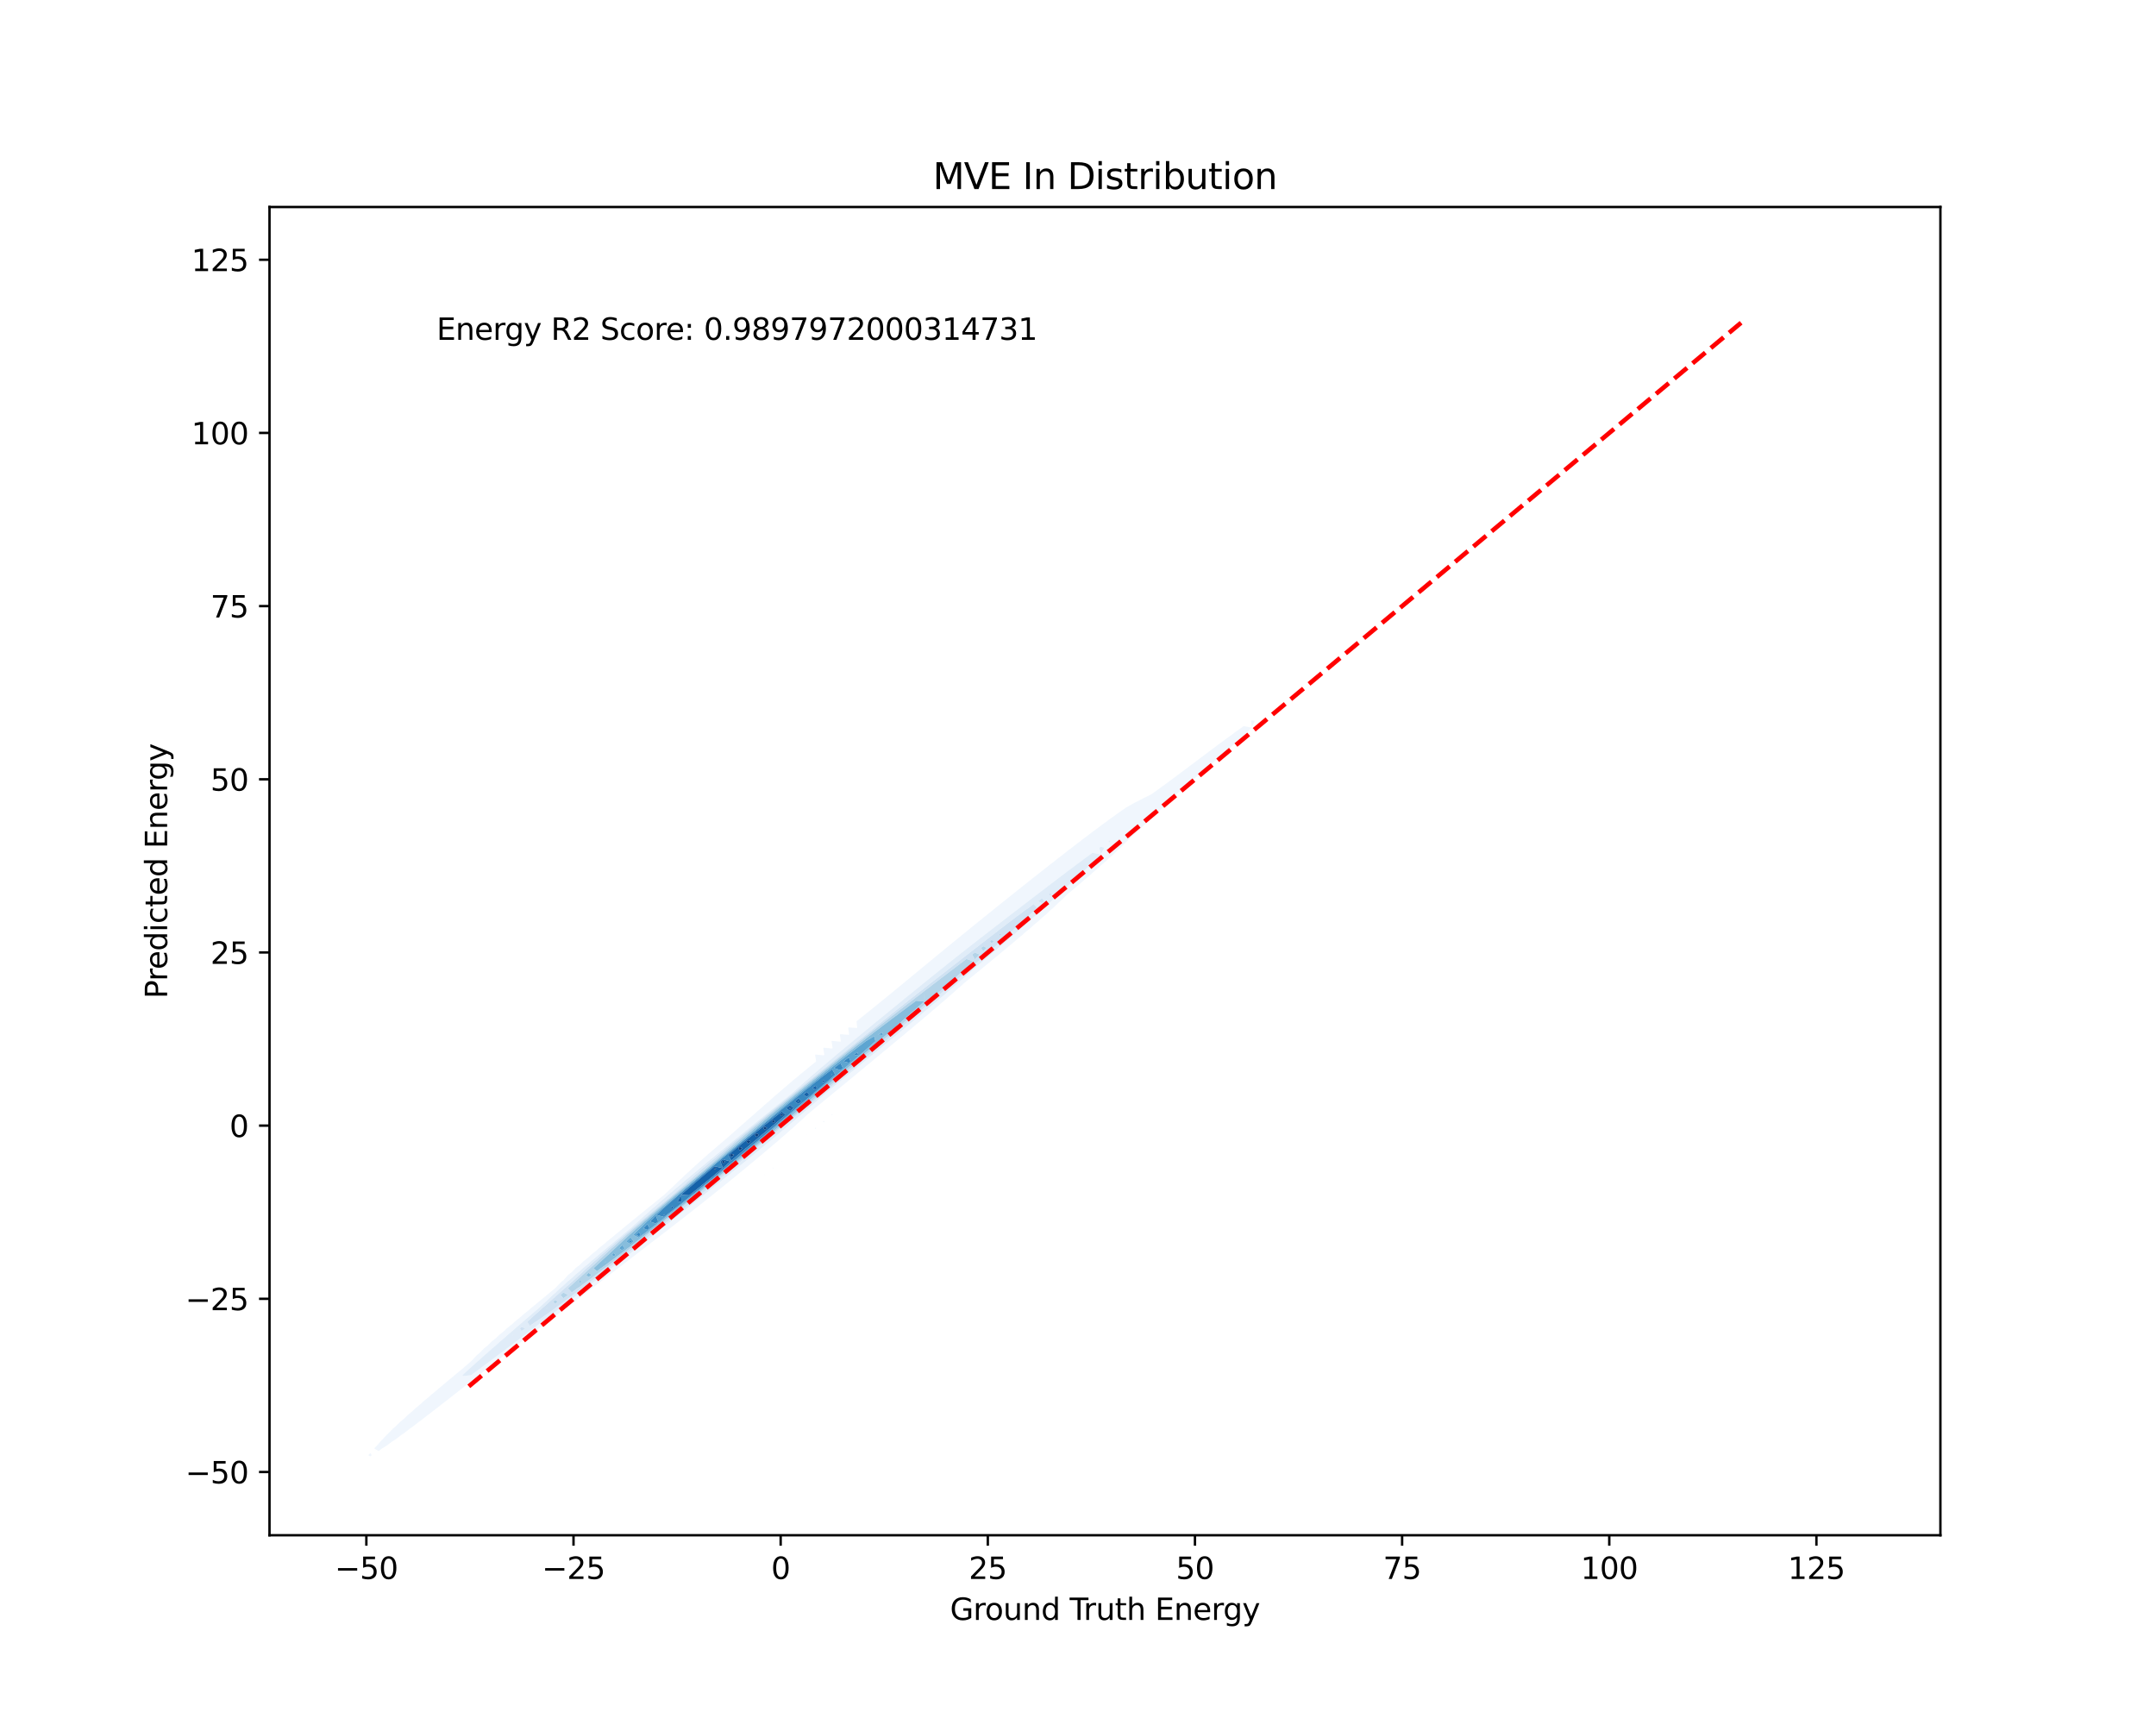 <?xml version="1.0" encoding="utf-8" standalone="no"?>
<!DOCTYPE svg PUBLIC "-//W3C//DTD SVG 1.1//EN"
  "http://www.w3.org/Graphics/SVG/1.1/DTD/svg11.dtd">
<svg xmlns:xlink="http://www.w3.org/1999/xlink" width="720pt" height="576pt" viewBox="0 0 720 576" xmlns="http://www.w3.org/2000/svg" version="1.1">
 <defs>
  <style type="text/css">*{stroke-linejoin: round; stroke-linecap: butt}</style>
 </defs>
 <g id="figure_1">
  <g id="patch_1">
   <path d="M 0 576 
L 720 576 
L 720 0 
L 0 0 
z
" style="fill: #ffffff"/>
  </g>
  <g id="axes_1">
   <g id="patch_2">
    <path d="M 90 512.64 
L 648 512.64 
L 648 69.12 
L 90 69.12 
z
" style="fill: #ffffff"/>
   </g>
   <g id="QuadContourSet_1">
    <path d="M 123.648 486.296 
L 124.182 485.895 
L 123.648 485.221 
L 123.001 485.895 
z
M 126.452 484.528 
L 127.588 483.666 
L 129.256 482.634 
L 130.818 481.438 
L 132.06 480.65 
L 133.928 479.209 
L 134.864 478.601 
L 136.951 476.98 
L 137.668 476.505 
L 139.914 474.751 
L 140.472 474.374 
L 142.834 472.523 
L 143.276 472.218 
L 145.723 470.294 
L 146.08 470.044 
L 148.59 468.065 
L 148.884 467.857 
L 151.442 465.836 
L 151.688 465.66 
L 154.284 463.608 
L 154.492 463.457 
L 157.12 461.379 
L 157.296 461.25 
L 159.951 459.15 
L 160.101 459.041 
L 162.781 456.921 
L 162.905 456.83 
L 165.61 454.693 
L 165.709 454.62 
L 168.44 452.464 
L 168.513 452.411 
L 171.271 450.235 
L 171.317 450.201 
L 174.102 448.006 
L 174.121 447.992 
L 176.925 445.822 
L 176.981 445.778 
L 179.729 443.741 
L 179.972 443.549 
L 182.533 441.652 
L 182.954 441.32 
L 185.337 439.553 
L 185.924 439.091 
L 188.141 437.443 
L 188.881 436.863 
L 190.945 435.322 
L 191.824 434.634 
L 193.749 433.191 
L 194.755 432.405 
L 196.553 431.05 
L 197.675 430.176 
L 199.357 428.902 
L 200.586 427.948 
L 202.161 426.749 
L 203.491 425.719 
L 204.965 424.592 
L 206.393 423.49 
L 207.769 422.435 
L 209.292 421.262 
L 210.573 420.277 
L 212.191 419.033 
L 213.377 418.119 
L 215.089 416.804 
L 216.181 415.963 
L 217.985 414.575 
L 218.985 413.805 
L 220.879 412.347 
L 221.789 411.645 
L 223.765 410.118 
L 224.593 409.479 
L 226.64 407.889 
L 227.397 407.304 
L 229.5 405.66 
L 230.201 405.117 
L 232.342 403.432 
L 233.005 402.915 
L 235.164 401.203 
L 235.809 400.696 
L 237.965 398.974 
L 238.613 398.46 
L 240.744 396.745 
L 241.417 396.205 
L 243.503 394.517 
L 244.221 393.932 
L 246.242 392.288 
L 247.025 391.641 
L 248.96 390.059 
L 249.829 389.33 
L 251.657 387.83 
L 252.633 386.998 
L 254.331 385.602 
L 255.437 384.643 
L 256.978 383.373 
L 258.241 382.261 
L 259.594 381.144 
L 261.045 379.846 
L 262.172 378.915 
L 263.849 377.391 
L 264.702 376.687 
L 266.653 374.886 
L 267.171 374.458 
L 269.457 372.316 
L 269.563 372.229 
L 272.206 370 
L 272.261 369.952 
L 274.933 367.772 
L 275.065 367.655 
L 277.655 365.543 
L 277.869 365.352 
L 280.371 363.314 
L 280.673 363.045 
L 283.081 361.085 
L 283.477 360.733 
L 285.787 358.857 
L 286.281 358.417 
L 288.488 356.628 
L 289.085 356.098 
L 291.185 354.399 
L 291.889 353.776 
L 293.878 352.17 
L 294.693 351.45 
L 296.566 349.942 
L 297.497 349.122 
L 299.249 347.713 
L 300.302 346.789 
L 301.926 345.484 
L 303.106 344.45 
L 304.594 343.255 
L 305.91 342.102 
L 307.251 341.027 
L 308.714 339.742 
L 309.893 338.798 
L 311.518 337.366 
L 312.513 336.569 
L 314.322 334.969 
L 315.107 334.341 
L 317.126 332.542 
L 317.663 332.112 
L 319.93 330.076 
L 320.171 329.883 
L 322.715 327.654 
L 322.734 327.637 
L 325.45 325.426 
L 325.538 325.347 
L 328.176 323.197 
L 328.342 323.046 
L 330.89 320.968 
L 331.146 320.735 
L 333.591 318.739 
L 333.95 318.41 
L 336.277 316.511 
L 336.754 316.069 
L 338.943 314.282 
L 339.558 313.709 
L 341.586 312.053 
L 342.362 311.323 
L 344.199 309.824 
L 345.166 308.906 
L 346.773 307.596 
L 347.97 306.447 
L 349.296 305.367 
L 350.774 303.934 
L 351.752 303.138 
L 353.578 301.35 
L 354.119 300.909 
L 356.378 298.681 
L 356.382 298.677 
L 359.03 296.452 
L 359.186 296.301 
L 361.661 294.223 
L 361.99 293.902 
L 364.266 291.994 
L 364.794 291.473 
L 366.835 289.766 
L 367.598 289.004 
L 369.354 287.537 
L 370.402 286.479 
L 371.806 285.308 
L 373.206 283.879 
L 374.167 283.079 
L 376.01 281.174 
L 376.4 280.851 
L 378.687 278.622 
L 378.814 278.49 
L 381.18 276.393 
L 381.618 275.936 
L 383.626 274.164 
L 384.422 273.333 
L 386.014 271.936 
L 387.226 270.666 
L 388.325 269.707 
L 390.03 267.917 
L 390.536 267.478 
L 392.763 265.249 
L 392.834 265.186 
L 395.335 263.021 
L 395.638 262.749 
L 397.928 260.792 
L 398.442 260.331 
L 400.532 258.563 
L 401.246 257.919 
L 403.135 256.334 
L 404.05 255.503 
L 405.728 254.106 
L 406.854 253.073 
L 408.299 251.877 
L 409.658 250.619 
L 410.836 249.648 
L 412.462 248.125 
L 413.322 247.419 
L 415.266 245.576 
L 415.738 245.191 
L 418.012 242.962 
L 415.266 242.479 
L 414.641 242.962 
L 412.462 244.495 
L 411.56 245.191 
L 409.658 246.546 
L 408.523 247.419 
L 406.854 248.624 
L 405.518 249.648 
L 404.05 250.72 
L 402.534 251.877 
L 401.246 252.827 
L 399.561 254.106 
L 398.442 254.939 
L 396.589 256.334 
L 395.638 257.049 
L 393.607 258.563 
L 392.834 259.148 
L 390.603 260.792 
L 390.03 261.228 
L 387.562 263.021 
L 387.226 263.277 
L 384.46 265.249 
L 384.422 265.278 
L 381.618 266.648 
L 380.079 267.478 
L 378.814 268.081 
L 376.01 269.682 
L 375.978 269.707 
L 373.206 271.636 
L 372.825 271.936 
L 370.402 273.648 
L 369.747 274.164 
L 367.598 275.705 
L 366.726 276.393 
L 364.794 277.798 
L 363.752 278.622 
L 361.99 279.92 
L 360.815 280.851 
L 359.186 282.066 
L 357.908 283.079 
L 356.382 284.231 
L 355.026 285.308 
L 353.578 286.413 
L 352.163 287.537 
L 350.774 288.608 
L 349.318 289.766 
L 347.97 290.815 
L 346.487 291.994 
L 345.166 293.031 
L 343.668 294.223 
L 342.362 295.257 
L 340.861 296.452 
L 339.558 297.491 
L 338.064 298.681 
L 336.754 299.732 
L 335.276 300.909 
L 333.95 301.981 
L 332.497 303.138 
L 331.146 304.236 
L 329.726 305.367 
L 328.342 306.498 
L 326.964 307.596 
L 325.538 308.768 
L 324.211 309.824 
L 322.734 311.044 
L 321.466 312.053 
L 319.93 313.328 
L 318.731 314.282 
L 317.126 315.62 
L 316.005 316.511 
L 314.322 317.918 
L 313.289 318.739 
L 311.518 320.224 
L 310.58 320.968 
L 308.714 322.534 
L 307.879 323.197 
L 305.91 324.847 
L 305.181 325.426 
L 303.106 327.16 
L 302.482 327.654 
L 300.302 329.468 
L 299.779 329.883 
L 297.497 331.768 
L 297.064 332.112 
L 294.693 334.055 
L 294.334 334.341 
L 291.889 336.328 
L 291.586 336.569 
L 289.085 338.587 
L 288.821 338.798 
L 286.281 340.836 
L 286.043 341.027 
L 286.281 343.255 
L 286.281 343.255 
L 286.281 343.255 
L 286.281 343.255 
L 283.477 343.08 
L 283.258 343.255 
L 283.477 344.837 
L 283.541 345.484 
L 283.477 345.545 
L 282.605 345.484 
L 280.673 345.325 
L 280.475 345.484 
L 280.673 346.769 
L 280.796 347.713 
L 280.673 347.832 
L 279.368 347.713 
L 277.869 347.579 
L 277.702 347.713 
L 277.869 348.802 
L 278.047 349.942 
L 277.869 350.115 
L 276.193 349.942 
L 275.065 349.847 
L 274.947 349.942 
L 275.065 350.809 
L 275.295 352.17 
L 275.065 352.396 
L 272.788 352.17 
L 272.261 352.135 
L 272.218 352.17 
L 272.261 352.59 
L 272.545 354.399 
L 272.261 354.677 
L 269.805 356.628 
L 269.457 356.965 
L 267.092 358.857 
L 266.653 359.272 
L 264.425 361.085 
L 263.849 361.613 
L 261.817 363.314 
L 261.045 363.996 
L 259.26 365.543 
L 258.241 366.418 
L 256.726 367.772 
L 255.437 368.864 
L 254.195 370 
L 252.633 371.322 
L 251.656 372.229 
L 249.829 373.789 
L 249.113 374.458 
L 247.025 376.268 
L 246.577 376.687 
L 244.221 378.764 
L 244.059 378.915 
L 241.473 381.144 
L 241.417 381.198 
L 238.828 383.373 
L 238.613 383.58 
L 236.243 385.602 
L 235.809 386.021 
L 233.72 387.83 
L 233.005 388.522 
L 231.255 390.059 
L 230.201 391.083 
L 228.843 392.288 
L 227.397 393.7 
L 226.483 394.517 
L 224.593 396.373 
L 224.177 396.745 
L 221.799 398.974 
L 221.789 398.983 
L 219.037 401.203 
L 218.985 401.251 
L 216.284 403.432 
L 216.181 403.527 
L 213.538 405.66 
L 213.377 405.81 
L 210.802 407.889 
L 210.573 408.104 
L 208.077 410.118 
L 207.769 410.409 
L 205.364 412.347 
L 204.965 412.728 
L 202.665 414.575 
L 202.161 415.065 
L 199.986 416.804 
L 199.357 417.424 
L 197.331 419.033 
L 196.553 419.815 
L 194.714 421.262 
L 193.749 422.256 
L 192.156 423.49 
L 190.945 424.788 
L 189.713 425.719 
L 188.141 427.512 
L 187.539 427.948 
L 185.375 430.176 
L 185.337 430.213 
L 182.657 432.405 
L 182.533 432.526 
L 179.949 434.634 
L 179.729 434.848 
L 177.253 436.863 
L 176.925 437.183 
L 174.572 439.091 
L 174.121 439.533 
L 171.909 441.32 
L 171.317 441.903 
L 169.273 443.549 
L 168.513 444.302 
L 166.672 445.778 
L 165.709 446.74 
L 164.124 448.006 
L 162.905 449.24 
L 161.655 450.235 
L 160.101 451.833 
L 159.306 452.464 
L 157.296 454.58 
L 157.155 454.693 
L 154.579 456.921 
L 154.492 457.002 
L 151.885 459.15 
L 151.688 459.333 
L 149.2 461.379 
L 148.884 461.675 
L 146.529 463.608 
L 146.08 464.031 
L 143.876 465.836 
L 143.276 466.409 
L 141.251 468.065 
L 140.472 468.816 
L 138.663 470.294 
L 137.668 471.265 
L 136.126 472.523 
L 134.864 473.77 
L 133.659 474.751 
L 132.06 476.353 
L 131.29 476.98 
L 129.256 479.047 
L 129.057 479.209 
L 126.976 481.438 
L 126.452 482.065 
L 124.946 483.666 
z
M 154.465 459.15 
L 154.492 459.127 
L 156.878 456.921 
L 157.296 456.576 
L 159.343 454.693 
L 160.101 454.064 
L 161.845 452.464 
L 162.905 451.582 
L 164.375 450.235 
L 165.709 449.121 
L 166.926 448.006 
L 168.513 446.675 
L 169.491 445.778 
L 171.317 444.239 
L 172.067 443.549 
L 174.121 441.808 
L 174.65 441.32 
L 176.925 439.381 
L 177.238 439.091 
L 179.729 436.953 
L 179.827 436.863 
L 182.246 434.634 
L 182.533 434.4 
L 184.595 432.405 
L 185.337 431.798 
L 187.02 430.176 
L 188.141 429.258 
L 189.507 427.948 
L 190.945 426.767 
L 192.043 425.719 
L 193.749 424.317 
L 194.619 423.49 
L 196.553 421.899 
L 197.228 421.262 
L 199.357 419.51 
L 199.865 419.033 
L 202.161 417.143 
L 202.524 416.804 
L 204.965 414.795 
L 205.202 414.575 
L 207.769 412.463 
L 207.895 412.347 
L 210.573 410.143 
L 210.6 410.118 
L 213.071 407.889 
L 213.377 407.642 
L 215.507 405.66 
L 216.181 405.116 
L 218.006 403.432 
L 218.985 402.641 
L 220.553 401.203 
L 221.789 400.205 
L 223.139 398.974 
L 224.593 397.802 
L 225.757 396.745 
L 227.397 395.424 
L 228.402 394.517 
L 230.201 393.068 
L 231.07 392.288 
L 233.005 390.73 
L 233.756 390.059 
L 235.809 388.407 
L 236.457 387.83 
L 238.613 386.096 
L 239.172 385.602 
L 241.417 383.795 
L 241.897 383.373 
L 244.221 381.502 
L 244.631 381.144 
L 247.025 379.216 
L 247.371 378.915 
L 249.829 376.934 
L 250.117 376.687 
L 252.633 374.657 
L 252.866 374.458 
L 255.437 372.381 
L 255.617 372.229 
L 258.241 370.107 
L 258.369 370 
L 261.045 367.834 
L 261.12 367.772 
L 263.849 365.56 
L 263.87 365.543 
L 266.428 363.314 
L 266.653 363.133 
L 268.923 361.085 
L 269.457 360.655 
L 271.471 358.857 
L 272.261 358.219 
L 274.062 356.628 
L 275.065 355.815 
L 276.686 354.399 
L 277.869 353.438 
L 279.336 352.17 
L 280.673 351.081 
L 282.007 349.942 
L 283.477 348.74 
L 284.694 347.713 
L 286.281 346.413 
L 287.394 345.484 
L 289.085 344.096 
L 290.104 343.255 
L 291.889 341.788 
L 292.822 341.027 
L 294.693 339.486 
L 295.546 338.798 
L 297.497 337.191 
L 298.276 336.569 
L 300.302 334.901 
L 301.011 334.341 
L 303.106 332.617 
L 303.751 332.112 
L 305.91 330.339 
L 306.496 329.883 
L 308.714 328.068 
L 309.249 327.654 
L 311.518 325.806 
L 312.012 325.426 
L 314.322 323.555 
L 314.789 323.197 
L 317.126 321.317 
L 317.581 320.968 
L 319.93 319.094 
L 320.392 318.739 
L 322.734 316.886 
L 323.222 316.511 
L 325.538 314.693 
L 326.071 314.282 
L 328.342 312.513 
L 328.936 312.053 
L 331.146 310.342 
L 331.813 309.824 
L 333.95 308.178 
L 334.701 307.596 
L 336.754 306.019 
L 337.596 305.367 
L 339.558 303.862 
L 340.497 303.138 
L 342.362 301.708 
L 343.403 300.909 
L 345.166 299.557 
L 346.316 298.681 
L 347.97 297.41 
L 349.237 296.452 
L 350.774 295.269 
L 352.169 294.223 
L 353.578 293.137 
L 355.114 291.994 
L 356.382 291.015 
L 358.077 289.766 
L 359.186 288.906 
L 361.061 287.537 
L 361.99 286.815 
L 364.071 285.308 
L 364.794 284.745 
L 367.598 285.308 
L 365.399 287.537 
L 364.794 288.081 
L 363.118 289.766 
L 361.99 290.782 
L 360.772 291.994 
L 359.186 293.427 
L 358.378 294.223 
L 356.382 296.028 
L 355.947 296.452 
L 353.578 298.599 
L 353.493 298.681 
L 351.121 300.909 
L 350.774 301.202 
L 348.72 303.138 
L 347.97 303.77 
L 346.263 305.367 
L 345.166 306.292 
L 343.762 307.596 
L 342.362 308.777 
L 341.226 309.824 
L 339.558 311.233 
L 338.663 312.053 
L 336.754 313.665 
L 336.077 314.282 
L 333.95 316.078 
L 333.473 316.511 
L 331.146 318.475 
L 330.853 318.739 
L 328.342 320.859 
L 328.221 320.968 
L 325.627 323.197 
L 325.538 323.269 
L 323.144 325.426 
L 322.734 325.76 
L 320.62 327.654 
L 319.93 328.215 
L 318.06 329.883 
L 317.126 330.642 
L 315.47 332.112 
L 314.322 333.044 
L 312.855 334.341 
L 311.518 335.426 
L 310.22 336.569 
L 308.714 337.79 
L 307.567 338.798 
L 305.91 340.141 
L 304.898 341.027 
L 303.106 342.479 
L 302.218 343.255 
L 300.302 344.809 
L 299.527 345.484 
L 297.497 347.13 
L 296.829 347.713 
L 294.693 349.446 
L 294.124 349.942 
L 291.889 351.757 
L 291.414 352.17 
L 289.085 354.064 
L 288.7 354.399 
L 286.281 356.369 
L 285.983 356.628 
L 283.477 358.671 
L 283.263 358.857 
L 280.673 360.97 
L 280.541 361.085 
L 277.869 363.268 
L 277.816 363.314 
L 275.157 365.543 
L 275.065 365.618 
L 272.641 367.772 
L 272.261 368.081 
L 270.095 370 
L 269.457 370.52 
L 267.52 372.229 
L 266.653 372.936 
L 264.92 374.458 
L 263.849 375.33 
L 262.296 376.687 
L 261.045 377.703 
L 259.65 378.915 
L 258.241 380.058 
L 256.984 381.144 
L 255.437 382.395 
L 254.3 383.373 
L 252.633 384.717 
L 251.598 385.602 
L 249.829 387.024 
L 248.881 387.83 
L 247.025 389.318 
L 246.149 390.059 
L 244.221 391.601 
L 243.405 392.288 
L 241.417 393.874 
L 240.65 394.517 
L 238.613 396.138 
L 237.884 396.745 
L 235.809 398.394 
L 235.11 398.974 
L 233.005 400.645 
L 232.328 401.203 
L 230.201 402.89 
L 229.54 403.432 
L 227.397 405.13 
L 226.746 405.66 
L 224.593 407.366 
L 223.947 407.889 
L 221.789 409.599 
L 221.143 410.118 
L 218.985 411.828 
L 218.334 412.347 
L 216.181 414.052 
L 215.52 414.575 
L 213.377 416.273 
L 212.7 416.804 
L 210.573 418.489 
L 209.874 419.033 
L 207.769 420.7 
L 207.041 421.262 
L 204.965 422.905 
L 204.2 423.49 
L 202.161 425.104 
L 201.35 425.719 
L 199.357 427.295 
L 198.49 427.948 
L 196.553 429.479 
L 195.619 430.176 
L 193.749 431.654 
L 192.737 432.405 
L 190.945 433.82 
L 189.843 434.634 
L 188.141 435.976 
L 186.938 436.863 
L 185.337 438.124 
L 184.022 439.091 
L 182.533 440.264 
L 181.096 441.32 
L 179.729 442.396 
L 178.161 443.549 
L 176.925 444.522 
L 175.219 445.778 
L 174.121 446.643 
L 172.271 448.006 
L 171.317 448.758 
L 169.316 450.235 
L 168.513 450.869 
L 166.354 452.464 
L 165.709 452.973 
L 163.38 454.693 
L 162.905 455.069 
L 160.39 456.921 
L 160.101 457.151 
L 157.377 459.15 
L 157.296 459.214 
L 154.492 459.496 
z
M 367.113 283.079 
L 367.598 282.702 
L 368.798 283.079 
L 367.598 285.308 
z
M 370.196 280.851 
L 370.402 280.69 
L 370.775 280.851 
L 370.402 281.353 
z
M 252.633 394.521 
L 252.639 394.517 
L 252.633 394.508 
L 252.624 394.517 
z
M 255.437 392.355 
L 255.52 392.288 
L 255.437 392.132 
L 255.28 392.288 
z
M 258.241 390.137 
L 258.336 390.059 
L 258.241 389.823 
L 258.013 390.059 
z
M 261.045 387.869 
L 261.093 387.83 
L 261.045 387.651 
L 260.888 387.83 
z
M 269.457 379.028 
L 269.55 378.915 
L 269.457 378.89 
L 269.428 378.915 
z
M 272.261 377.008 
L 272.563 376.687 
L 272.261 376.556 
L 272.111 376.687 
z
M 275.065 374.755 
L 275.363 374.458 
L 275.065 374.28 
L 274.86 374.458 
z
M 277.869 372.423 
L 278.071 372.229 
L 277.869 372.071 
L 277.687 372.229 
z
M 280.673 370.044 
L 280.72 370 
L 280.673 369.953 
L 280.619 370 
z
M 418.07 242.852 
L 419.031 240.733 
L 418.07 240.511 
L 417.783 240.733 
z
" clip-path="url(#p731779890d)" style="fill: #f0f6fd"/>
    <path d="M 154.492 459.496 
L 157.296 459.214 
L 157.377 459.15 
L 160.101 457.151 
L 160.39 456.921 
L 162.905 455.069 
L 163.38 454.693 
L 165.709 452.973 
L 166.354 452.464 
L 168.513 450.869 
L 169.316 450.235 
L 171.317 448.758 
L 172.271 448.006 
L 174.121 446.643 
L 175.219 445.778 
L 176.925 444.522 
L 178.161 443.549 
L 179.729 442.396 
L 181.096 441.32 
L 182.533 440.264 
L 184.022 439.091 
L 185.337 438.124 
L 186.938 436.863 
L 188.141 435.976 
L 189.843 434.634 
L 190.945 433.82 
L 192.737 432.405 
L 193.749 431.654 
L 195.619 430.176 
L 196.553 429.479 
L 198.49 427.948 
L 199.357 427.295 
L 201.35 425.719 
L 202.161 425.104 
L 204.2 423.49 
L 204.965 422.905 
L 207.041 421.262 
L 207.769 420.7 
L 209.874 419.033 
L 210.573 418.489 
L 212.7 416.804 
L 213.377 416.273 
L 215.52 414.575 
L 216.181 414.052 
L 218.334 412.347 
L 218.985 411.828 
L 221.143 410.118 
L 221.789 409.599 
L 223.947 407.889 
L 224.593 407.366 
L 226.746 405.66 
L 227.397 405.13 
L 229.54 403.432 
L 230.201 402.89 
L 232.328 401.203 
L 233.005 400.645 
L 235.11 398.974 
L 235.809 398.394 
L 237.884 396.745 
L 238.613 396.138 
L 240.65 394.517 
L 241.417 393.874 
L 243.405 392.288 
L 244.221 391.601 
L 246.149 390.059 
L 247.025 389.318 
L 248.881 387.83 
L 249.829 387.024 
L 251.598 385.602 
L 252.633 384.717 
L 254.3 383.373 
L 255.437 382.395 
L 256.984 381.144 
L 258.241 380.058 
L 259.65 378.915 
L 261.045 377.703 
L 262.296 376.687 
L 263.849 375.33 
L 264.92 374.458 
L 266.653 372.936 
L 267.52 372.229 
L 269.457 370.52 
L 270.095 370 
L 272.261 368.081 
L 272.641 367.772 
L 275.065 365.618 
L 275.157 365.543 
L 277.816 363.314 
L 277.869 363.268 
L 280.541 361.085 
L 280.673 360.97 
L 283.263 358.857 
L 283.477 358.671 
L 285.983 356.628 
L 286.281 356.369 
L 288.7 354.399 
L 289.085 354.064 
L 291.414 352.17 
L 291.889 351.757 
L 294.124 349.942 
L 294.693 349.446 
L 296.829 347.713 
L 297.497 347.13 
L 299.527 345.484 
L 300.302 344.809 
L 302.218 343.255 
L 303.106 342.479 
L 304.898 341.027 
L 305.91 340.141 
L 307.567 338.798 
L 308.714 337.79 
L 310.22 336.569 
L 311.518 335.426 
L 312.855 334.341 
L 314.322 333.044 
L 315.47 332.112 
L 317.126 330.642 
L 318.06 329.883 
L 319.93 328.215 
L 320.62 327.654 
L 322.734 325.76 
L 323.144 325.426 
L 325.538 323.269 
L 325.627 323.197 
L 328.221 320.968 
L 328.342 320.859 
L 330.853 318.739 
L 331.146 318.475 
L 333.473 316.511 
L 333.95 316.078 
L 336.077 314.282 
L 336.754 313.665 
L 338.663 312.053 
L 339.558 311.233 
L 341.226 309.824 
L 342.362 308.777 
L 343.762 307.596 
L 345.166 306.292 
L 346.263 305.367 
L 347.97 303.77 
L 348.72 303.138 
L 350.774 301.202 
L 351.121 300.909 
L 353.493 298.681 
L 353.578 298.599 
L 355.947 296.452 
L 356.382 296.028 
L 358.378 294.223 
L 359.186 293.427 
L 360.772 291.994 
L 361.99 290.782 
L 363.118 289.766 
L 364.794 288.081 
L 365.399 287.537 
L 367.598 285.308 
L 364.794 284.745 
L 364.071 285.308 
L 361.99 286.815 
L 361.061 287.537 
L 359.186 288.906 
L 358.077 289.766 
L 356.382 291.015 
L 355.114 291.994 
L 353.578 293.137 
L 352.169 294.223 
L 350.774 295.269 
L 349.237 296.452 
L 347.97 297.41 
L 346.316 298.681 
L 345.166 299.557 
L 343.403 300.909 
L 342.362 301.708 
L 340.497 303.138 
L 339.558 303.862 
L 337.596 305.367 
L 336.754 306.019 
L 334.701 307.596 
L 333.95 308.178 
L 331.813 309.824 
L 331.146 310.342 
L 328.936 312.053 
L 328.342 312.513 
L 326.071 314.282 
L 325.538 314.693 
L 323.222 316.511 
L 322.734 316.886 
L 320.392 318.739 
L 319.93 319.094 
L 317.581 320.968 
L 317.126 321.317 
L 314.789 323.197 
L 314.322 323.555 
L 312.012 325.426 
L 311.518 325.806 
L 309.249 327.654 
L 308.714 328.068 
L 306.496 329.883 
L 305.91 330.339 
L 303.751 332.112 
L 303.106 332.617 
L 301.011 334.341 
L 300.302 334.901 
L 298.276 336.569 
L 297.497 337.191 
L 295.546 338.798 
L 294.693 339.486 
L 292.822 341.027 
L 291.889 341.788 
L 290.104 343.255 
L 289.085 344.096 
L 287.394 345.484 
L 286.281 346.413 
L 284.694 347.713 
L 283.477 348.74 
L 282.007 349.942 
L 280.673 351.081 
L 279.336 352.17 
L 277.869 353.438 
L 276.686 354.399 
L 275.065 355.815 
L 274.062 356.628 
L 272.261 358.219 
L 271.471 358.857 
L 269.457 360.655 
L 268.923 361.085 
L 266.653 363.133 
L 266.428 363.314 
L 263.87 365.543 
L 263.849 365.56 
L 261.12 367.772 
L 261.045 367.834 
L 258.369 370 
L 258.241 370.107 
L 255.617 372.229 
L 255.437 372.381 
L 252.866 374.458 
L 252.633 374.657 
L 250.117 376.687 
L 249.829 376.934 
L 247.371 378.915 
L 247.025 379.216 
L 244.631 381.144 
L 244.221 381.502 
L 241.897 383.373 
L 241.417 383.795 
L 239.172 385.602 
L 238.613 386.096 
L 236.457 387.83 
L 235.809 388.407 
L 233.756 390.059 
L 233.005 390.73 
L 231.07 392.288 
L 230.201 393.068 
L 228.402 394.517 
L 227.397 395.424 
L 225.757 396.745 
L 224.593 397.802 
L 223.139 398.974 
L 221.789 400.205 
L 220.553 401.203 
L 218.985 402.641 
L 218.006 403.432 
L 216.181 405.116 
L 215.507 405.66 
L 213.377 407.642 
L 213.071 407.889 
L 210.6 410.118 
L 210.573 410.143 
L 207.895 412.347 
L 207.769 412.463 
L 205.202 414.575 
L 204.965 414.795 
L 202.524 416.804 
L 202.161 417.143 
L 199.865 419.033 
L 199.357 419.51 
L 197.228 421.262 
L 196.553 421.899 
L 194.619 423.49 
L 193.749 424.317 
L 192.043 425.719 
L 190.945 426.767 
L 189.507 427.948 
L 188.141 429.258 
L 187.02 430.176 
L 185.337 431.798 
L 184.595 432.405 
L 182.533 434.4 
L 182.246 434.634 
L 179.827 436.863 
L 179.729 436.953 
L 177.238 439.091 
L 176.925 439.381 
L 174.65 441.32 
L 174.121 441.808 
L 172.067 443.549 
L 171.317 444.239 
L 169.491 445.778 
L 168.513 446.675 
L 166.926 448.006 
L 165.709 449.121 
L 164.375 450.235 
L 162.905 451.582 
L 161.845 452.464 
L 160.101 454.064 
L 159.343 454.693 
L 157.296 456.576 
L 156.878 456.921 
L 154.492 459.127 
L 154.465 459.15 
z
M 171.172 445.778 
L 171.317 445.656 
L 171.756 445.778 
L 171.317 446.073 
z
M 173.609 443.549 
L 174.121 443.116 
L 175.48 443.549 
L 174.121 444.48 
z
M 176.069 441.32 
L 176.925 440.591 
L 178.547 439.091 
L 179.729 438.077 
L 181.038 436.863 
L 182.533 435.571 
L 183.541 434.634 
L 185.337 433.071 
L 186.051 432.405 
L 188.141 430.572 
L 188.565 430.176 
L 190.945 428.072 
L 191.077 427.948 
L 193.483 425.719 
L 193.749 425.501 
L 195.865 423.49 
L 196.553 422.925 
L 198.314 421.262 
L 199.357 420.403 
L 200.817 419.033 
L 202.161 417.927 
L 203.365 416.804 
L 204.965 415.487 
L 205.949 414.575 
L 207.769 413.078 
L 208.564 412.347 
L 210.573 410.694 
L 211.204 410.118 
L 213.377 408.33 
L 213.864 407.889 
L 216.181 405.983 
L 216.54 405.66 
L 218.985 403.648 
L 219.229 403.432 
L 221.789 401.324 
L 221.926 401.203 
L 224.593 399.006 
L 224.63 398.974 
L 227.177 396.745 
L 227.397 396.568 
L 229.669 394.517 
L 230.201 394.088 
L 232.205 392.288 
L 233.005 391.644 
L 234.777 390.059 
L 235.809 389.229 
L 237.381 387.83 
L 238.613 386.839 
L 240.011 385.602 
L 241.417 384.47 
L 242.664 383.373 
L 244.221 382.12 
L 245.337 381.144 
L 247.025 379.785 
L 248.027 378.915 
L 249.829 377.463 
L 250.73 376.687 
L 252.633 375.151 
L 253.444 374.458 
L 255.437 372.849 
L 256.168 372.229 
L 258.241 370.553 
L 258.9 370 
L 261.045 368.264 
L 261.638 367.772 
L 263.849 365.98 
L 264.38 365.543 
L 266.653 363.699 
L 267.126 363.314 
L 269.457 361.422 
L 269.875 361.085 
L 272.261 359.147 
L 272.625 358.857 
L 275.065 356.873 
L 275.377 356.628 
L 277.869 354.602 
L 278.13 354.399 
L 280.673 352.332 
L 280.883 352.17 
L 283.477 350.065 
L 283.638 349.942 
L 286.281 347.799 
L 286.396 347.713 
L 289.085 345.537 
L 289.156 345.484 
L 291.889 343.28 
L 291.922 343.255 
L 294.693 341.028 
L 294.696 341.027 
L 297.46 338.798 
L 297.497 338.767 
L 300.25 336.569 
L 300.302 336.527 
L 303.066 334.341 
L 303.106 334.308 
L 305.91 332.112 
L 305.91 332.112 
L 308.714 329.908 
L 308.747 329.883 
L 311.518 327.713 
L 311.596 327.654 
L 314.322 325.524 
L 314.453 325.426 
L 317.126 323.338 
L 317.314 323.197 
L 319.93 321.155 
L 320.179 320.968 
L 322.734 318.972 
L 323.044 318.739 
L 325.538 316.789 
L 325.912 316.511 
L 328.342 314.608 
L 328.784 314.282 
L 331.146 312.431 
L 331.665 312.053 
L 333.95 310.263 
L 334.562 309.824 
L 336.754 308.11 
L 337.486 307.596 
L 339.558 305.98 
L 340.456 305.367 
L 342.362 303.889 
L 343.498 303.138 
L 345.166 301.857 
L 346.395 303.138 
L 345.166 304.262 
L 343.981 305.367 
L 342.362 306.855 
L 341.559 307.596 
L 339.558 309.448 
L 339.146 309.824 
L 336.761 312.053 
L 336.754 312.059 
L 334.316 314.282 
L 333.95 314.591 
L 331.833 316.511 
L 331.146 317.091 
L 329.321 318.739 
L 328.342 319.566 
L 326.783 320.968 
L 325.538 322.019 
L 324.225 323.197 
L 322.734 324.455 
L 321.649 325.426 
L 319.93 326.876 
L 319.057 327.654 
L 317.126 329.284 
L 316.453 329.883 
L 314.322 331.68 
L 313.837 332.112 
L 311.518 334.067 
L 311.21 334.341 
L 308.714 336.445 
L 308.574 336.569 
L 305.942 338.798 
L 305.91 338.824 
L 303.396 341.027 
L 303.106 341.262 
L 300.826 343.255 
L 300.302 343.68 
L 298.234 345.484 
L 297.497 346.082 
L 295.625 347.713 
L 294.693 348.469 
L 293.002 349.942 
L 291.889 350.845 
L 290.366 352.17 
L 289.085 353.212 
L 287.719 354.399 
L 286.281 355.57 
L 285.063 356.628 
L 283.477 357.921 
L 282.399 358.857 
L 280.673 360.265 
L 279.728 361.085 
L 277.869 362.604 
L 277.05 363.314 
L 275.065 364.937 
L 274.365 365.543 
L 272.261 367.263 
L 271.674 367.772 
L 269.457 369.584 
L 268.975 370 
L 266.653 371.898 
L 266.27 372.229 
L 263.849 374.206 
L 263.557 374.458 
L 261.045 376.507 
L 260.836 376.687 
L 258.241 378.802 
L 258.109 378.915 
L 255.437 381.091 
L 255.375 381.144 
L 252.639 383.373 
L 252.633 383.378 
L 250.031 385.602 
L 249.829 385.764 
L 247.399 387.83 
L 247.025 388.13 
L 244.745 390.059 
L 244.221 390.478 
L 242.071 392.288 
L 241.417 392.81 
L 239.379 394.517 
L 238.613 395.126 
L 236.671 396.745 
L 235.809 397.43 
L 233.947 398.974 
L 233.005 399.722 
L 231.209 401.203 
L 230.201 402.002 
L 228.457 403.432 
L 227.397 404.272 
L 225.693 405.66 
L 224.593 406.532 
L 222.916 407.889 
L 221.789 408.782 
L 220.127 410.118 
L 218.985 411.022 
L 217.324 412.347 
L 216.181 413.252 
L 214.509 414.575 
L 213.377 415.472 
L 211.679 416.804 
L 210.573 417.68 
L 208.834 419.033 
L 207.769 419.877 
L 205.973 421.262 
L 204.965 422.06 
L 203.095 423.49 
L 202.161 424.229 
L 200.197 425.719 
L 199.357 426.384 
L 197.279 427.948 
L 196.553 428.522 
L 194.34 430.176 
L 193.749 430.643 
L 191.377 432.405 
L 190.945 432.747 
L 188.393 434.634 
L 188.141 434.833 
L 185.386 436.863 
L 185.337 436.902 
L 182.533 438.918 
L 182.242 439.091 
L 179.729 440.863 
L 178.948 441.32 
L 176.925 442.727 
z
M 346.667 300.909 
L 347.97 299.923 
L 348.788 300.909 
L 347.97 301.654 
z
M 350.06 298.681 
L 350.774 298.152 
L 351.143 298.681 
L 350.774 299.016 
z
M 367.598 285.308 
L 368.798 283.079 
L 367.598 282.702 
L 367.113 283.079 
z
M 370.402 281.353 
L 370.775 280.851 
L 370.402 280.69 
L 370.196 280.851 
z
" clip-path="url(#p731779890d)" style="fill: #e0ecf8"/>
    <path d="M 171.317 446.073 
L 171.756 445.778 
L 171.317 445.656 
L 171.172 445.778 
z
M 174.121 444.48 
L 175.48 443.549 
L 174.121 443.116 
L 173.609 443.549 
z
M 176.925 442.727 
L 178.948 441.32 
L 179.729 440.863 
L 182.242 439.091 
L 182.533 438.918 
L 185.337 436.902 
L 185.386 436.863 
L 188.141 434.833 
L 188.393 434.634 
L 190.945 432.747 
L 191.377 432.405 
L 193.749 430.643 
L 194.34 430.176 
L 196.553 428.522 
L 197.279 427.948 
L 199.357 426.384 
L 200.197 425.719 
L 202.161 424.229 
L 203.095 423.49 
L 204.965 422.06 
L 205.973 421.262 
L 207.769 419.877 
L 208.834 419.033 
L 210.573 417.68 
L 211.679 416.804 
L 213.377 415.472 
L 214.509 414.575 
L 216.181 413.252 
L 217.324 412.347 
L 218.985 411.022 
L 220.127 410.118 
L 221.789 408.782 
L 222.916 407.889 
L 224.593 406.532 
L 225.693 405.66 
L 227.397 404.272 
L 228.457 403.432 
L 230.201 402.002 
L 231.209 401.203 
L 233.005 399.722 
L 233.947 398.974 
L 235.809 397.43 
L 236.671 396.745 
L 238.613 395.126 
L 239.379 394.517 
L 241.417 392.81 
L 242.071 392.288 
L 244.221 390.478 
L 244.745 390.059 
L 247.025 388.13 
L 247.399 387.83 
L 249.829 385.764 
L 250.031 385.602 
L 252.633 383.378 
L 252.639 383.373 
L 255.375 381.144 
L 255.437 381.091 
L 258.109 378.915 
L 258.241 378.802 
L 260.836 376.687 
L 261.045 376.507 
L 263.557 374.458 
L 263.849 374.206 
L 266.27 372.229 
L 266.653 371.898 
L 268.975 370 
L 269.457 369.584 
L 271.674 367.772 
L 272.261 367.263 
L 274.365 365.543 
L 275.065 364.937 
L 277.05 363.314 
L 277.869 362.604 
L 279.728 361.085 
L 280.673 360.265 
L 282.399 358.857 
L 283.477 357.921 
L 285.063 356.628 
L 286.281 355.57 
L 287.719 354.399 
L 289.085 353.212 
L 290.366 352.17 
L 291.889 350.845 
L 293.002 349.942 
L 294.693 348.469 
L 295.625 347.713 
L 297.497 346.082 
L 298.234 345.484 
L 300.302 343.68 
L 300.826 343.255 
L 303.106 341.262 
L 303.396 341.027 
L 305.91 338.824 
L 305.942 338.798 
L 308.574 336.569 
L 308.714 336.445 
L 311.21 334.341 
L 311.518 334.067 
L 313.837 332.112 
L 314.322 331.68 
L 316.453 329.883 
L 317.126 329.284 
L 319.057 327.654 
L 319.93 326.876 
L 321.649 325.426 
L 322.734 324.455 
L 324.225 323.197 
L 325.538 322.019 
L 326.783 320.968 
L 328.342 319.566 
L 329.321 318.739 
L 331.146 317.091 
L 331.833 316.511 
L 333.95 314.591 
L 334.316 314.282 
L 336.754 312.059 
L 336.761 312.053 
L 339.146 309.824 
L 339.558 309.448 
L 341.559 307.596 
L 342.362 306.855 
L 343.981 305.367 
L 345.166 304.262 
L 346.395 303.138 
L 345.166 301.857 
L 343.498 303.138 
L 342.362 303.889 
L 340.456 305.367 
L 339.558 305.98 
L 337.486 307.596 
L 336.754 308.11 
L 334.562 309.824 
L 333.95 310.263 
L 331.665 312.053 
L 331.146 312.431 
L 328.784 314.282 
L 328.342 314.608 
L 325.912 316.511 
L 325.538 316.789 
L 323.044 318.739 
L 322.734 318.972 
L 320.179 320.968 
L 319.93 321.155 
L 317.314 323.197 
L 317.126 323.338 
L 314.453 325.426 
L 314.322 325.524 
L 311.596 327.654 
L 311.518 327.713 
L 308.747 329.883 
L 308.714 329.908 
L 305.91 332.112 
L 305.91 332.112 
L 303.106 334.308 
L 303.066 334.341 
L 300.302 336.527 
L 300.25 336.569 
L 297.497 338.767 
L 297.46 338.798 
L 294.696 341.027 
L 294.693 341.028 
L 291.922 343.255 
L 291.889 343.28 
L 289.156 345.484 
L 289.085 345.537 
L 286.396 347.713 
L 286.281 347.799 
L 283.638 349.942 
L 283.477 350.065 
L 280.883 352.17 
L 280.673 352.332 
L 278.13 354.399 
L 277.869 354.602 
L 275.377 356.628 
L 275.065 356.873 
L 272.625 358.857 
L 272.261 359.147 
L 269.875 361.085 
L 269.457 361.422 
L 267.126 363.314 
L 266.653 363.699 
L 264.38 365.543 
L 263.849 365.98 
L 261.638 367.772 
L 261.045 368.264 
L 258.9 370 
L 258.241 370.553 
L 256.168 372.229 
L 255.437 372.849 
L 253.444 374.458 
L 252.633 375.151 
L 250.73 376.687 
L 249.829 377.463 
L 248.027 378.915 
L 247.025 379.785 
L 245.337 381.144 
L 244.221 382.12 
L 242.664 383.373 
L 241.417 384.47 
L 240.011 385.602 
L 238.613 386.839 
L 237.381 387.83 
L 235.809 389.229 
L 234.777 390.059 
L 233.005 391.644 
L 232.205 392.288 
L 230.201 394.088 
L 229.669 394.517 
L 227.397 396.568 
L 227.177 396.745 
L 224.63 398.974 
L 224.593 399.006 
L 221.926 401.203 
L 221.789 401.324 
L 219.229 403.432 
L 218.985 403.648 
L 216.54 405.66 
L 216.181 405.983 
L 213.864 407.889 
L 213.377 408.33 
L 211.204 410.118 
L 210.573 410.694 
L 208.564 412.347 
L 207.769 413.078 
L 205.949 414.575 
L 204.965 415.487 
L 203.365 416.804 
L 202.161 417.927 
L 200.817 419.033 
L 199.357 420.403 
L 198.314 421.262 
L 196.553 422.925 
L 195.865 423.49 
L 193.749 425.501 
L 193.483 425.719 
L 191.077 427.948 
L 190.945 428.072 
L 188.565 430.176 
L 188.141 430.572 
L 186.051 432.405 
L 185.337 433.071 
L 183.541 434.634 
L 182.533 435.571 
L 181.038 436.863 
L 179.729 438.077 
L 178.547 439.091 
L 176.925 440.591 
L 176.069 441.32 
z
M 182.363 436.863 
L 182.533 436.716 
L 182.859 436.863 
L 182.533 437.096 
z
M 184.773 434.634 
L 185.337 434.143 
L 186.325 434.634 
L 185.337 435.348 
z
M 187.202 432.405 
L 188.141 431.582 
L 189.641 432.405 
L 188.141 433.503 
z
M 189.647 430.176 
L 190.945 429.029 
L 192.102 427.948 
L 193.749 426.479 
L 194.563 425.719 
L 196.553 423.928 
L 197.022 423.49 
L 199.357 421.366 
L 199.469 421.262 
L 201.858 419.033 
L 202.161 418.783 
L 204.284 416.804 
L 204.965 416.243 
L 206.767 414.575 
L 207.769 413.75 
L 209.296 412.347 
L 210.573 411.296 
L 211.865 410.118 
L 213.377 408.873 
L 214.465 407.889 
L 216.181 406.477 
L 217.091 405.66 
L 218.985 404.102 
L 219.738 403.432 
L 221.789 401.743 
L 222.402 401.203 
L 224.593 399.398 
L 225.078 398.974 
L 227.397 397.062 
L 227.763 396.745 
L 230.201 394.733 
L 230.453 394.517 
L 233.005 392.408 
L 233.146 392.288 
L 235.809 390.084 
L 235.839 390.059 
L 238.39 387.83 
L 238.613 387.651 
L 240.929 385.602 
L 241.417 385.209 
L 243.504 383.373 
L 244.221 382.795 
L 246.11 381.144 
L 247.025 380.407 
L 248.743 378.915 
L 249.829 378.04 
L 251.4 376.687 
L 252.633 375.692 
L 254.077 374.458 
L 255.437 373.359 
L 256.772 372.229 
L 258.241 371.041 
L 259.481 370 
L 261.045 368.734 
L 262.204 367.772 
L 263.849 366.438 
L 264.938 365.543 
L 266.653 364.151 
L 267.682 363.314 
L 269.457 361.873 
L 270.435 361.085 
L 272.261 359.602 
L 273.197 358.857 
L 275.065 357.338 
L 275.966 356.628 
L 277.869 355.081 
L 278.744 354.399 
L 280.673 352.832 
L 281.531 352.17 
L 283.477 350.59 
L 284.327 349.942 
L 286.281 348.357 
L 287.133 347.713 
L 289.085 346.134 
L 289.951 345.484 
L 291.889 343.921 
L 292.782 343.255 
L 294.693 341.72 
L 295.628 341.027 
L 297.497 339.531 
L 298.489 338.798 
L 300.302 337.354 
L 301.364 336.569 
L 303.106 335.189 
L 304.254 334.341 
L 305.91 333.034 
L 307.155 332.112 
L 308.714 330.887 
L 310.064 329.883 
L 311.518 328.744 
L 312.978 327.654 
L 314.322 326.604 
L 315.895 325.426 
L 317.126 324.465 
L 318.816 323.197 
L 319.93 322.327 
L 321.741 320.968 
L 322.734 320.193 
L 324.847 320.968 
L 322.746 323.197 
L 322.734 323.207 
L 320.254 325.426 
L 319.93 325.699 
L 317.74 327.654 
L 317.126 328.172 
L 315.206 329.883 
L 314.322 330.629 
L 312.657 332.112 
L 311.518 333.072 
L 310.092 334.341 
L 308.714 335.503 
L 307.515 336.569 
L 305.91 337.922 
L 304.926 338.798 
L 303.106 340.332 
L 302.325 341.027 
L 300.302 342.731 
L 299.713 343.255 
L 297.497 345.122 
L 297.091 345.484 
L 294.693 347.504 
L 294.459 347.713 
L 291.889 349.879 
L 291.819 349.942 
L 289.219 352.17 
L 289.085 352.279 
L 286.646 354.399 
L 286.281 354.696 
L 284.057 356.628 
L 283.477 357.101 
L 281.455 358.857 
L 280.673 359.494 
L 278.84 361.085 
L 277.869 361.878 
L 276.213 363.314 
L 275.065 364.252 
L 273.576 365.543 
L 272.261 366.618 
L 270.928 367.772 
L 269.457 368.974 
L 268.27 370 
L 266.653 371.321 
L 265.601 372.229 
L 263.849 373.66 
L 262.921 374.458 
L 261.045 375.989 
L 260.232 376.687 
L 258.241 378.309 
L 257.532 378.915 
L 255.437 380.621 
L 254.822 381.144 
L 252.633 382.925 
L 252.103 383.373 
L 249.829 385.221 
L 249.376 385.602 
L 247.025 387.51 
L 246.641 387.83 
L 244.221 389.793 
L 243.9 390.059 
L 241.417 392.07 
L 241.152 392.288 
L 238.613 394.342 
L 238.399 394.517 
L 235.809 396.61 
L 235.642 396.745 
L 233.005 398.874 
L 232.88 398.974 
L 230.201 401.134 
L 230.115 401.203 
L 227.397 403.39 
L 227.344 403.432 
L 224.593 405.642 
L 224.57 405.66 
L 221.789 407.889 
L 221.789 407.889 
L 219.015 410.118 
L 218.985 410.142 
L 216.22 412.347 
L 216.181 412.378 
L 213.403 414.575 
L 213.377 414.596 
L 210.573 416.799 
L 210.566 416.804 
L 207.769 418.996 
L 207.717 419.033 
L 204.965 421.174 
L 204.84 421.262 
L 202.161 423.329 
L 201.925 423.49 
L 199.357 425.454 
L 198.962 425.719 
L 196.553 427.542 
L 195.938 427.948 
L 193.749 429.587 
L 192.837 430.176 
L 190.945 431.577 
z
M 324.677 318.739 
L 325.538 318.066 
L 327.106 318.739 
L 325.538 320.339 
z
M 327.628 316.511 
L 328.342 315.952 
L 329.471 316.511 
L 328.342 317.625 
z
M 330.607 314.282 
L 331.146 313.86 
L 331.895 314.282 
L 331.146 315.004 
z
M 333.627 312.053 
L 333.95 311.8 
L 334.347 312.053 
L 333.95 312.429 
z
M 336.708 309.824 
L 336.754 309.788 
L 336.804 309.824 
L 336.754 309.871 
z
M 347.97 301.654 
L 348.788 300.909 
L 347.97 299.923 
L 346.667 300.909 
z
M 350.774 299.016 
L 351.143 298.681 
L 350.774 298.152 
L 350.06 298.681 
z
" clip-path="url(#p731779890d)" style="fill: #cfe1f2"/>
    <path d="M 182.533 437.096 
L 182.859 436.863 
L 182.533 436.716 
L 182.363 436.863 
z
M 185.337 435.348 
L 186.325 434.634 
L 185.337 434.143 
L 184.773 434.634 
z
M 188.141 433.503 
L 189.641 432.405 
L 188.141 431.582 
L 187.202 432.405 
z
M 190.945 431.577 
L 192.837 430.176 
L 193.749 429.587 
L 195.938 427.948 
L 196.553 427.542 
L 198.962 425.719 
L 199.357 425.454 
L 201.925 423.49 
L 202.161 423.329 
L 204.84 421.262 
L 204.965 421.174 
L 207.717 419.033 
L 207.769 418.996 
L 210.566 416.804 
L 210.573 416.799 
L 213.377 414.596 
L 213.403 414.575 
L 216.181 412.378 
L 216.22 412.347 
L 218.985 410.142 
L 219.015 410.118 
L 221.789 407.889 
L 221.789 407.889 
L 224.57 405.66 
L 224.593 405.642 
L 227.344 403.432 
L 227.397 403.39 
L 230.115 401.203 
L 230.201 401.134 
L 232.88 398.974 
L 233.005 398.874 
L 235.642 396.745 
L 235.809 396.61 
L 238.399 394.517 
L 238.613 394.342 
L 241.152 392.288 
L 241.417 392.07 
L 243.9 390.059 
L 244.221 389.793 
L 246.641 387.83 
L 247.025 387.51 
L 249.376 385.602 
L 249.829 385.221 
L 252.103 383.373 
L 252.633 382.925 
L 254.822 381.144 
L 255.437 380.621 
L 257.532 378.915 
L 258.241 378.309 
L 260.232 376.687 
L 261.045 375.989 
L 262.921 374.458 
L 263.849 373.66 
L 265.601 372.229 
L 266.653 371.321 
L 268.27 370 
L 269.457 368.974 
L 270.928 367.772 
L 272.261 366.618 
L 273.576 365.543 
L 275.065 364.252 
L 276.213 363.314 
L 277.869 361.878 
L 278.84 361.085 
L 280.673 359.494 
L 281.455 358.857 
L 283.477 357.101 
L 284.057 356.628 
L 286.281 354.696 
L 286.646 354.399 
L 289.085 352.279 
L 289.219 352.17 
L 291.819 349.942 
L 291.889 349.879 
L 294.459 347.713 
L 294.693 347.504 
L 297.091 345.484 
L 297.497 345.122 
L 299.713 343.255 
L 300.302 342.731 
L 302.325 341.027 
L 303.106 340.332 
L 304.926 338.798 
L 305.91 337.922 
L 307.515 336.569 
L 308.714 335.503 
L 310.092 334.341 
L 311.518 333.072 
L 312.657 332.112 
L 314.322 330.629 
L 315.206 329.883 
L 317.126 328.172 
L 317.74 327.654 
L 319.93 325.699 
L 320.254 325.426 
L 322.734 323.207 
L 322.746 323.197 
L 324.847 320.968 
L 322.734 320.193 
L 321.741 320.968 
L 319.93 322.327 
L 318.816 323.197 
L 317.126 324.465 
L 315.895 325.426 
L 314.322 326.604 
L 312.978 327.654 
L 311.518 328.744 
L 310.064 329.883 
L 308.714 330.887 
L 307.155 332.112 
L 305.91 333.034 
L 304.254 334.341 
L 303.106 335.189 
L 301.364 336.569 
L 300.302 337.354 
L 298.489 338.798 
L 297.497 339.531 
L 295.628 341.027 
L 294.693 341.72 
L 292.782 343.255 
L 291.889 343.921 
L 289.951 345.484 
L 289.085 346.134 
L 287.133 347.713 
L 286.281 348.357 
L 284.327 349.942 
L 283.477 350.59 
L 281.531 352.17 
L 280.673 352.832 
L 278.744 354.399 
L 277.869 355.081 
L 275.966 356.628 
L 275.065 357.338 
L 273.197 358.857 
L 272.261 359.602 
L 270.435 361.085 
L 269.457 361.873 
L 267.682 363.314 
L 266.653 364.151 
L 264.938 365.543 
L 263.849 366.438 
L 262.204 367.772 
L 261.045 368.734 
L 259.481 370 
L 258.241 371.041 
L 256.772 372.229 
L 255.437 373.359 
L 254.077 374.458 
L 252.633 375.692 
L 251.4 376.687 
L 249.829 378.04 
L 248.743 378.915 
L 247.025 380.407 
L 246.11 381.144 
L 244.221 382.795 
L 243.504 383.373 
L 241.417 385.209 
L 240.929 385.602 
L 238.613 387.651 
L 238.39 387.83 
L 235.839 390.059 
L 235.809 390.084 
L 233.146 392.288 
L 233.005 392.408 
L 230.453 394.517 
L 230.201 394.733 
L 227.763 396.745 
L 227.397 397.062 
L 225.078 398.974 
L 224.593 399.398 
L 222.402 401.203 
L 221.789 401.743 
L 219.738 403.432 
L 218.985 404.102 
L 217.091 405.66 
L 216.181 406.477 
L 214.465 407.889 
L 213.377 408.873 
L 211.865 410.118 
L 210.573 411.296 
L 209.296 412.347 
L 207.769 413.75 
L 206.767 414.575 
L 204.965 416.243 
L 204.284 416.804 
L 202.161 418.783 
L 201.858 419.033 
L 199.469 421.262 
L 199.357 421.366 
L 197.022 423.49 
L 196.553 423.928 
L 194.563 425.719 
L 193.749 426.479 
L 192.102 427.948 
L 190.945 429.029 
L 189.647 430.176 
z
M 193.367 427.948 
L 193.749 427.607 
L 194.257 427.948 
L 193.749 428.328 
z
M 195.772 425.719 
L 196.553 425.016 
L 197.498 425.719 
L 196.553 426.435 
z
M 198.19 423.49 
L 199.357 422.429 
L 200.612 421.262 
L 202.161 419.837 
L 203.028 419.033 
L 204.965 417.227 
L 205.423 416.804 
L 207.769 414.581 
L 207.775 414.575 
L 210.199 412.347 
L 210.573 412.039 
L 212.679 410.118 
L 213.377 409.544 
L 215.206 407.889 
L 216.181 407.087 
L 217.771 405.66 
L 218.985 404.661 
L 220.367 403.432 
L 221.789 402.261 
L 222.988 401.203 
L 224.593 399.881 
L 225.631 398.974 
L 227.397 397.518 
L 228.289 396.745 
L 230.201 395.167 
L 230.959 394.517 
L 233.005 392.826 
L 233.638 392.288 
L 235.809 390.491 
L 236.322 390.059 
L 238.613 388.159 
L 239.007 387.83 
L 241.417 385.828 
L 241.692 385.602 
L 244.221 383.496 
L 244.372 383.373 
L 247.025 381.16 
L 247.045 381.144 
L 249.627 378.915 
L 249.829 378.752 
L 252.227 376.687 
L 252.633 376.359 
L 254.857 374.458 
L 255.437 373.99 
L 257.516 372.229 
L 258.241 371.643 
L 260.198 370 
L 261.045 369.315 
L 262.902 367.772 
L 263.849 367.004 
L 265.626 365.543 
L 266.653 364.709 
L 268.367 363.314 
L 269.457 362.429 
L 271.126 361.085 
L 272.261 360.163 
L 273.901 358.857 
L 275.065 357.911 
L 276.693 356.628 
L 277.869 355.672 
L 279.502 354.399 
L 280.673 353.448 
L 282.329 352.17 
L 283.477 351.238 
L 285.175 349.942 
L 286.281 349.045 
L 288.042 347.713 
L 289.085 346.869 
L 290.931 345.484 
L 291.889 344.711 
L 293.843 343.255 
L 294.693 342.572 
L 296.777 341.027 
L 297.497 340.451 
L 299.734 338.798 
L 300.302 338.346 
L 302.708 336.569 
L 303.106 336.254 
L 305.695 334.341 
L 305.91 334.171 
L 308.714 334.341 
L 306.209 336.569 
L 305.91 336.822 
L 303.689 338.798 
L 303.106 339.29 
L 301.155 341.027 
L 300.302 341.746 
L 298.606 343.255 
L 297.497 344.19 
L 296.044 345.484 
L 294.693 346.622 
L 293.469 347.713 
L 291.889 349.044 
L 290.881 349.942 
L 289.085 351.455 
L 288.281 352.17 
L 286.281 353.857 
L 285.67 354.399 
L 283.477 356.249 
L 283.049 356.628 
L 280.673 358.633 
L 280.42 358.857 
L 277.869 361.011 
L 277.784 361.085 
L 275.181 363.314 
L 275.065 363.408 
L 272.602 365.543 
L 272.261 365.821 
L 270.008 367.772 
L 269.457 368.222 
L 267.399 370 
L 266.653 370.61 
L 264.776 372.229 
L 263.849 372.986 
L 262.138 374.458 
L 261.045 375.35 
L 259.486 376.687 
L 258.241 377.701 
L 256.82 378.915 
L 255.437 380.041 
L 254.14 381.144 
L 252.633 382.37 
L 251.448 383.373 
L 249.829 384.688 
L 248.743 385.602 
L 247.025 386.996 
L 246.026 387.83 
L 244.221 389.293 
L 243.298 390.059 
L 241.417 391.582 
L 240.56 392.288 
L 238.613 393.863 
L 237.812 394.517 
L 235.809 396.135 
L 235.054 396.745 
L 233.005 398.4 
L 232.287 398.974 
L 230.201 400.656 
L 229.51 401.203 
L 227.397 402.904 
L 226.723 403.432 
L 224.593 405.143 
L 223.924 405.66 
L 221.789 407.371 
L 221.11 407.889 
L 218.985 409.588 
L 218.281 410.118 
L 216.181 411.79 
L 215.431 412.347 
L 213.377 413.975 
L 212.555 414.575 
L 210.573 416.138 
L 209.648 416.804 
L 207.769 418.276 
L 206.7 419.033 
L 204.965 420.383 
L 203.702 421.262 
L 202.161 422.451 
L 200.64 423.49 
L 199.357 424.471 
z
M 308.69 332.112 
L 308.714 332.093 
L 308.896 332.112 
L 308.714 334.341 
z
M 325.538 320.339 
L 327.106 318.739 
L 325.538 318.066 
L 324.677 318.739 
z
M 328.342 317.625 
L 329.471 316.511 
L 328.342 315.952 
L 327.628 316.511 
z
M 331.146 315.004 
L 331.895 314.282 
L 331.146 313.86 
L 330.607 314.282 
z
M 333.95 312.429 
L 334.347 312.053 
L 333.95 311.8 
L 333.627 312.053 
z
M 336.754 309.871 
L 336.804 309.824 
L 336.754 309.788 
L 336.708 309.824 
z
" clip-path="url(#p731779890d)" style="fill: #b3d3e8"/>
    <path d="M 193.749 428.328 
L 194.257 427.948 
L 193.749 427.607 
L 193.367 427.948 
z
M 196.553 426.435 
L 197.498 425.719 
L 196.553 425.016 
L 195.772 425.719 
z
M 199.357 424.471 
L 200.64 423.49 
L 202.161 422.451 
L 203.702 421.262 
L 204.965 420.383 
L 206.7 419.033 
L 207.769 418.276 
L 209.648 416.804 
L 210.573 416.138 
L 212.555 414.575 
L 213.377 413.975 
L 215.431 412.347 
L 216.181 411.79 
L 218.281 410.118 
L 218.985 409.588 
L 221.11 407.889 
L 221.789 407.371 
L 223.924 405.66 
L 224.593 405.143 
L 226.723 403.432 
L 227.397 402.904 
L 229.51 401.203 
L 230.201 400.656 
L 232.287 398.974 
L 233.005 398.4 
L 235.054 396.745 
L 235.809 396.135 
L 237.812 394.517 
L 238.613 393.863 
L 240.56 392.288 
L 241.417 391.582 
L 243.298 390.059 
L 244.221 389.293 
L 246.026 387.83 
L 247.025 386.996 
L 248.743 385.602 
L 249.829 384.688 
L 251.448 383.373 
L 252.633 382.37 
L 254.14 381.144 
L 255.437 380.041 
L 256.82 378.915 
L 258.241 377.701 
L 259.486 376.687 
L 261.045 375.35 
L 262.138 374.458 
L 263.849 372.986 
L 264.776 372.229 
L 266.653 370.61 
L 267.399 370 
L 269.457 368.222 
L 270.008 367.772 
L 272.261 365.821 
L 272.602 365.543 
L 275.065 363.408 
L 275.181 363.314 
L 277.784 361.085 
L 277.869 361.011 
L 280.42 358.857 
L 280.673 358.633 
L 283.049 356.628 
L 283.477 356.249 
L 285.67 354.399 
L 286.281 353.857 
L 288.281 352.17 
L 289.085 351.455 
L 290.881 349.942 
L 291.889 349.044 
L 293.469 347.713 
L 294.693 346.622 
L 296.044 345.484 
L 297.497 344.19 
L 298.606 343.255 
L 300.302 341.746 
L 301.155 341.027 
L 303.106 339.29 
L 303.689 338.798 
L 305.91 336.822 
L 306.209 336.569 
L 308.714 334.341 
L 305.91 334.171 
L 305.695 334.341 
L 303.106 336.254 
L 302.708 336.569 
L 300.302 338.346 
L 299.734 338.798 
L 297.497 340.451 
L 296.777 341.027 
L 294.693 342.572 
L 293.843 343.255 
L 291.889 344.711 
L 290.931 345.484 
L 289.085 346.869 
L 288.042 347.713 
L 286.281 349.045 
L 285.175 349.942 
L 283.477 351.238 
L 282.329 352.17 
L 280.673 353.448 
L 279.502 354.399 
L 277.869 355.672 
L 276.693 356.628 
L 275.065 357.911 
L 273.901 358.857 
L 272.261 360.163 
L 271.126 361.085 
L 269.457 362.429 
L 268.367 363.314 
L 266.653 364.709 
L 265.626 365.543 
L 263.849 367.004 
L 262.902 367.772 
L 261.045 369.315 
L 260.198 370 
L 258.241 371.643 
L 257.516 372.229 
L 255.437 373.99 
L 254.857 374.458 
L 252.633 376.359 
L 252.227 376.687 
L 249.829 378.752 
L 249.627 378.915 
L 247.045 381.144 
L 247.025 381.16 
L 244.372 383.373 
L 244.221 383.496 
L 241.692 385.602 
L 241.417 385.828 
L 239.007 387.83 
L 238.613 388.159 
L 236.322 390.059 
L 235.809 390.491 
L 233.638 392.288 
L 233.005 392.826 
L 230.959 394.517 
L 230.201 395.167 
L 228.289 396.745 
L 227.397 397.518 
L 225.631 398.974 
L 224.593 399.881 
L 222.988 401.203 
L 221.789 402.261 
L 220.367 403.432 
L 218.985 404.661 
L 217.771 405.66 
L 216.181 407.087 
L 215.206 407.889 
L 213.377 409.544 
L 212.679 410.118 
L 210.573 412.039 
L 210.199 412.347 
L 207.775 414.575 
L 207.769 414.581 
L 205.423 416.804 
L 204.965 417.227 
L 203.028 419.033 
L 202.161 419.837 
L 200.612 421.262 
L 199.357 422.429 
L 198.19 423.49 
z
M 201.896 421.262 
L 202.161 421.018 
L 202.424 421.262 
L 202.161 421.465 
z
M 204.303 419.033 
L 204.965 418.415 
L 205.558 419.033 
L 204.965 419.494 
z
M 206.71 416.804 
L 207.769 415.801 
L 208.616 416.804 
L 207.769 417.468 
z
M 209.103 414.575 
L 210.573 413.156 
L 211.614 414.575 
L 210.573 415.396 
z
M 211.459 412.347 
L 213.377 410.448 
L 213.74 410.118 
L 216.038 407.889 
L 216.181 407.772 
L 218.534 405.66 
L 218.985 405.289 
L 221.073 403.432 
L 221.789 402.842 
L 223.647 401.203 
L 224.593 400.424 
L 226.251 398.974 
L 227.397 398.03 
L 228.879 396.745 
L 230.201 395.655 
L 231.527 394.517 
L 233.005 393.295 
L 234.189 392.288 
L 235.809 390.947 
L 236.864 390.059 
L 238.613 388.609 
L 239.547 387.83 
L 241.417 386.276 
L 242.235 385.602 
L 244.221 383.948 
L 244.926 383.373 
L 247.025 381.622 
L 247.618 381.144 
L 249.829 379.296 
L 250.307 378.915 
L 252.633 376.969 
L 252.992 376.687 
L 255.437 374.639 
L 255.671 374.458 
L 258.241 372.305 
L 258.341 372.229 
L 261.003 370 
L 261.045 369.966 
L 263.686 367.772 
L 263.849 367.639 
L 266.398 365.543 
L 266.653 365.336 
L 269.137 363.314 
L 269.457 363.054 
L 271.902 361.085 
L 272.261 360.794 
L 274.693 358.857 
L 275.065 358.554 
L 277.51 356.628 
L 277.869 356.336 
L 280.354 354.399 
L 280.673 354.139 
L 283.226 352.17 
L 283.477 351.966 
L 286.129 349.942 
L 286.281 349.818 
L 289.063 347.713 
L 289.085 347.695 
L 291.889 346.008 
L 292.357 347.713 
L 291.889 348.107 
L 289.829 349.942 
L 289.085 350.568 
L 287.284 352.17 
L 286.281 353.016 
L 284.722 354.399 
L 283.477 355.449 
L 282.146 356.628 
L 280.673 357.87 
L 279.555 358.857 
L 277.869 360.28 
L 276.952 361.085 
L 275.065 362.68 
L 274.339 363.314 
L 272.261 365.072 
L 271.718 365.543 
L 269.457 367.459 
L 269.094 367.772 
L 266.653 369.844 
L 266.469 370 
L 263.849 372.229 
L 263.849 372.229 
L 261.258 374.458 
L 261.045 374.632 
L 258.649 376.687 
L 258.241 377.019 
L 256.021 378.915 
L 255.437 379.39 
L 253.375 381.144 
L 252.633 381.747 
L 250.711 383.373 
L 249.829 384.09 
L 248.031 385.602 
L 247.025 386.418 
L 245.335 387.83 
L 244.221 388.733 
L 242.622 390.059 
L 241.417 391.035 
L 239.894 392.288 
L 238.613 393.325 
L 237.152 394.517 
L 235.809 395.602 
L 234.394 396.745 
L 233.005 397.867 
L 231.621 398.974 
L 230.201 400.119 
L 228.832 401.203 
L 227.397 402.358 
L 226.025 403.432 
L 224.593 404.582 
L 223.198 405.66 
L 221.789 406.79 
L 220.349 407.889 
L 218.985 408.979 
L 217.472 410.118 
L 216.181 411.146 
L 214.563 412.347 
L 213.377 413.287 
z
M 293.191 345.484 
L 294.693 344.72 
L 294.869 345.484 
L 294.693 345.632 
z
M 308.714 334.341 
L 308.896 332.112 
L 308.714 332.093 
L 308.69 332.112 
z
" clip-path="url(#p731779890d)" style="fill: #87bddc"/>
    <path d="M 202.161 421.465 
L 202.424 421.262 
L 202.161 421.018 
L 201.896 421.262 
z
M 204.965 419.494 
L 205.558 419.033 
L 204.965 418.415 
L 204.303 419.033 
z
M 207.769 417.468 
L 208.616 416.804 
L 207.769 415.801 
L 206.71 416.804 
z
M 207.62 416.804 
L 207.769 416.663 
L 207.888 416.804 
L 207.769 416.897 
z
M 210.573 415.396 
L 211.614 414.575 
L 210.573 413.156 
L 209.103 414.575 
z
M 210.041 414.575 
L 210.573 414.062 
L 210.949 414.575 
L 210.573 414.872 
z
M 213.377 413.287 
L 214.563 412.347 
L 216.181 411.146 
L 217.472 410.118 
L 218.985 408.979 
L 220.349 407.889 
L 221.789 406.79 
L 223.198 405.66 
L 224.593 404.582 
L 226.025 403.432 
L 227.397 402.358 
L 228.832 401.203 
L 230.201 400.119 
L 231.621 398.974 
L 233.005 397.867 
L 234.394 396.745 
L 235.809 395.602 
L 237.152 394.517 
L 238.613 393.325 
L 239.894 392.288 
L 241.417 391.035 
L 242.622 390.059 
L 244.221 388.733 
L 245.335 387.83 
L 247.025 386.418 
L 248.031 385.602 
L 249.829 384.09 
L 250.711 383.373 
L 252.633 381.747 
L 253.375 381.144 
L 255.437 379.39 
L 256.021 378.915 
L 258.241 377.019 
L 258.649 376.687 
L 261.045 374.632 
L 261.258 374.458 
L 263.849 372.229 
L 263.849 372.229 
L 266.469 370 
L 266.653 369.844 
L 269.094 367.772 
L 269.457 367.459 
L 271.718 365.543 
L 272.261 365.072 
L 274.339 363.314 
L 275.065 362.68 
L 276.952 361.085 
L 277.869 360.28 
L 279.555 358.857 
L 280.673 357.87 
L 282.146 356.628 
L 283.477 355.449 
L 284.722 354.399 
L 286.281 353.016 
L 287.284 352.17 
L 289.085 350.568 
L 289.829 349.942 
L 291.889 348.107 
L 292.357 347.713 
L 291.889 346.008 
L 289.085 347.695 
L 289.063 347.713 
L 286.281 349.818 
L 286.129 349.942 
L 283.477 351.966 
L 283.226 352.17 
L 280.673 354.139 
L 280.354 354.399 
L 277.869 356.336 
L 277.51 356.628 
L 275.065 358.554 
L 274.693 358.857 
L 272.261 360.794 
L 271.902 361.085 
L 269.457 363.054 
L 269.137 363.314 
L 266.653 365.336 
L 266.398 365.543 
L 263.849 367.639 
L 263.686 367.772 
L 261.045 369.966 
L 261.003 370 
L 258.341 372.229 
L 258.241 372.305 
L 255.671 374.458 
L 255.437 374.639 
L 252.992 376.687 
L 252.633 376.969 
L 250.307 378.915 
L 249.829 379.296 
L 247.618 381.144 
L 247.025 381.622 
L 244.926 383.373 
L 244.221 383.948 
L 242.235 385.602 
L 241.417 386.276 
L 239.547 387.83 
L 238.613 388.609 
L 236.864 390.059 
L 235.809 390.947 
L 234.189 392.288 
L 233.005 393.295 
L 231.527 394.517 
L 230.201 395.655 
L 228.879 396.745 
L 227.397 398.03 
L 226.251 398.974 
L 224.593 400.424 
L 223.647 401.203 
L 221.789 402.842 
L 221.073 403.432 
L 218.985 405.289 
L 218.534 405.66 
L 216.181 407.772 
L 216.038 407.889 
L 213.74 410.118 
L 213.377 410.448 
L 211.459 412.347 
z
M 212.45 412.347 
L 213.377 411.429 
L 213.95 412.347 
L 213.377 412.801 
z
M 214.82 410.118 
L 216.181 408.725 
L 216.901 410.118 
L 216.181 410.691 
z
M 217.108 407.889 
L 218.985 405.875 
L 219.81 407.889 
L 218.985 408.549 
z
M 219.224 405.66 
L 221.571 403.432 
L 221.789 403.252 
L 224.113 401.203 
L 224.593 400.807 
L 226.69 398.974 
L 227.397 398.391 
L 229.296 396.745 
L 230.201 395.999 
L 231.928 394.517 
L 233.005 393.626 
L 234.579 392.288 
L 235.809 391.27 
L 237.247 390.059 
L 238.613 388.926 
L 239.927 387.83 
L 241.417 386.593 
L 242.618 385.602 
L 244.221 384.267 
L 245.317 383.373 
L 247.025 381.948 
L 248.022 381.144 
L 249.829 379.634 
L 250.731 378.915 
L 252.633 377.324 
L 253.443 376.687 
L 255.437 375.017 
L 256.158 374.458 
L 258.241 372.713 
L 258.876 372.229 
L 261.045 370.414 
L 261.597 370 
L 263.849 368.123 
L 264.327 367.772 
L 266.653 365.842 
L 267.069 365.543 
L 269.457 363.578 
L 269.834 363.314 
L 272.261 361.342 
L 272.64 361.085 
L 275.065 359.149 
L 275.512 358.857 
L 277.869 357.021 
L 278.944 358.857 
L 277.869 359.764 
L 276.364 361.085 
L 275.065 362.183 
L 273.768 363.314 
L 272.261 364.59 
L 271.161 365.543 
L 269.457 366.987 
L 268.544 367.772 
L 266.653 369.377 
L 265.92 370 
L 263.849 371.762 
L 263.295 372.229 
L 261.045 374.147 
L 260.671 374.458 
L 258.241 376.535 
L 258.057 376.687 
L 255.456 378.915 
L 255.437 378.931 
L 252.834 381.144 
L 252.633 381.307 
L 250.191 383.373 
L 249.829 383.667 
L 247.529 385.602 
L 247.025 386.01 
L 244.846 387.83 
L 244.221 388.337 
L 242.145 390.059 
L 241.417 390.649 
L 239.425 392.288 
L 238.613 392.944 
L 236.686 394.517 
L 235.809 395.225 
L 233.928 396.745 
L 233.005 397.49 
L 231.15 398.974 
L 230.201 399.74 
L 228.352 401.203 
L 227.397 401.972 
L 225.532 403.432 
L 224.593 404.186 
L 222.686 405.66 
L 221.789 406.379 
z
M 278.496 356.628 
L 280.673 354.987 
L 281.507 356.628 
L 280.673 357.332 
z
M 281.662 354.399 
L 283.477 353.089 
L 284.053 354.399 
L 283.477 354.885 
z
M 285.126 352.17 
L 286.281 351.383 
L 286.579 352.17 
L 286.281 352.421 
z
M 294.693 345.632 
L 294.869 345.484 
L 294.693 344.72 
L 293.191 345.484 
z
" clip-path="url(#p731779890d)" style="fill: #5da5d1"/>
    <path d="M 207.769 416.897 
L 207.888 416.804 
L 207.769 416.663 
L 207.62 416.804 
z
M 210.573 414.872 
L 210.949 414.575 
L 210.573 414.062 
L 210.041 414.575 
z
M 213.377 412.801 
L 213.95 412.347 
L 213.377 411.429 
L 212.45 412.347 
z
M 216.181 410.691 
L 216.901 410.118 
L 216.181 408.725 
L 214.82 410.118 
z
M 218.985 408.549 
L 219.81 407.889 
L 218.985 405.875 
L 217.108 407.889 
z
M 221.789 406.379 
L 222.686 405.66 
L 224.593 404.186 
L 225.532 403.432 
L 227.397 401.972 
L 228.352 401.203 
L 230.201 399.74 
L 231.15 398.974 
L 233.005 397.49 
L 233.928 396.745 
L 235.809 395.225 
L 236.686 394.517 
L 238.613 392.944 
L 239.425 392.288 
L 241.417 390.649 
L 242.145 390.059 
L 244.221 388.337 
L 244.846 387.83 
L 247.025 386.01 
L 247.529 385.602 
L 249.829 383.667 
L 250.191 383.373 
L 252.633 381.307 
L 252.834 381.144 
L 255.437 378.931 
L 255.456 378.915 
L 258.057 376.687 
L 258.241 376.535 
L 260.671 374.458 
L 261.045 374.147 
L 263.295 372.229 
L 263.849 371.762 
L 265.92 370 
L 266.653 369.377 
L 268.544 367.772 
L 269.457 366.987 
L 271.161 365.543 
L 272.261 364.59 
L 273.768 363.314 
L 275.065 362.183 
L 276.364 361.085 
L 277.869 359.764 
L 278.944 358.857 
L 277.869 357.021 
L 275.512 358.857 
L 275.065 359.149 
L 272.64 361.085 
L 272.261 361.342 
L 269.834 363.314 
L 269.457 363.578 
L 267.069 365.543 
L 266.653 365.842 
L 264.327 367.772 
L 263.849 368.123 
L 261.597 370 
L 261.045 370.414 
L 258.876 372.229 
L 258.241 372.713 
L 256.158 374.458 
L 255.437 375.017 
L 253.443 376.687 
L 252.633 377.324 
L 250.731 378.915 
L 249.829 379.634 
L 248.022 381.144 
L 247.025 381.948 
L 245.317 383.373 
L 244.221 384.267 
L 242.618 385.602 
L 241.417 386.593 
L 239.927 387.83 
L 238.613 388.926 
L 237.247 390.059 
L 235.809 391.27 
L 234.579 392.288 
L 233.005 393.626 
L 231.928 394.517 
L 230.201 395.999 
L 229.296 396.745 
L 227.397 398.391 
L 226.69 398.974 
L 224.593 400.807 
L 224.113 401.203 
L 221.789 403.252 
L 221.571 403.432 
L 219.224 405.66 
z
M 221.588 405.66 
L 221.789 405.428 
L 221.859 405.66 
L 221.789 405.717 
z
M 224.037 403.432 
L 224.593 402.688 
L 224.736 403.432 
L 224.593 403.547 
z
M 226.288 401.203 
L 227.397 398.974 
L 227.579 401.203 
L 227.397 401.35 
z
M 227.397 398.974 
L 229.969 396.745 
L 230.201 396.554 
L 232.574 394.517 
L 233.005 394.161 
L 235.208 392.288 
L 235.809 391.79 
L 237.864 390.059 
L 238.613 389.438 
L 241.296 390.059 
L 238.667 392.288 
L 238.613 392.331 
L 235.934 394.517 
L 235.809 394.617 
L 233.176 396.745 
L 233.005 396.883 
L 230.391 398.974 
L 230.201 399.128 
z
M 240.542 387.83 
L 241.417 387.103 
L 243.867 387.83 
L 241.417 389.977 
z
M 243.237 385.602 
L 244.221 384.782 
L 245.948 383.373 
L 247.025 382.475 
L 248.674 381.144 
L 249.829 380.179 
L 251.415 378.915 
L 252.633 377.896 
L 254.171 376.687 
L 255.437 375.626 
L 256.944 374.458 
L 258.241 373.372 
L 259.738 372.229 
L 261.045 371.136 
L 262.4 372.229 
L 261.045 373.384 
L 259.754 374.458 
L 258.241 375.751 
L 257.101 376.687 
L 255.437 378.113 
L 254.442 378.915 
L 252.633 380.472 
L 251.783 381.144 
L 249.829 382.831 
L 249.129 383.373 
L 247.025 385.197 
L 246.486 385.602 
L 244.221 387.575 
z
M 262.56 370 
L 263.849 368.925 
L 265.035 370 
L 263.849 371.009 
z
M 265.418 367.772 
L 266.653 366.747 
L 267.657 367.772 
L 266.653 368.624 
z
M 268.329 365.543 
L 269.457 364.615 
L 270.262 365.543 
L 269.457 366.225 
z
M 271.315 363.314 
L 272.261 362.546 
L 272.849 363.314 
L 272.261 363.811 
z
M 274.412 361.085 
L 275.065 360.564 
L 275.415 361.085 
L 275.065 361.381 
z
M 277.674 358.857 
L 277.869 358.704 
L 277.959 358.857 
L 277.869 358.932 
z
M 280.673 357.332 
L 281.507 356.628 
L 280.673 354.987 
L 278.496 356.628 
z
M 283.477 354.885 
L 284.053 354.399 
L 283.477 353.089 
L 281.662 354.399 
z
M 286.281 352.421 
L 286.579 352.17 
L 286.281 351.383 
L 285.126 352.17 
z
" clip-path="url(#p731779890d)" style="fill: #3888c1"/>
    <path d="M 221.789 405.717 
L 221.859 405.66 
L 221.789 405.428 
L 221.588 405.66 
z
M 224.593 403.547 
L 224.736 403.432 
L 224.593 402.688 
L 224.037 403.432 
z
M 227.397 401.35 
L 227.579 401.203 
L 227.397 398.974 
L 226.288 401.203 
z
M 230.201 399.128 
L 230.391 398.974 
L 233.005 396.883 
L 233.176 396.745 
L 235.809 394.617 
L 235.934 394.517 
L 238.613 392.331 
L 238.667 392.288 
L 241.296 390.059 
L 238.613 389.438 
L 237.864 390.059 
L 235.809 391.79 
L 235.208 392.288 
L 233.005 394.161 
L 232.574 394.517 
L 230.201 396.554 
L 229.969 396.745 
L 227.397 398.974 
z
M 238.456 390.059 
L 238.613 389.928 
L 239.178 390.059 
L 238.613 390.557 
z
M 241.417 389.977 
L 243.867 387.83 
L 241.417 387.103 
L 240.542 387.83 
z
M 241.13 387.83 
L 241.417 387.592 
L 242.222 387.83 
L 241.417 388.535 
z
M 244.221 387.575 
L 246.486 385.602 
L 247.025 385.197 
L 249.129 383.373 
L 249.829 382.831 
L 251.783 381.144 
L 252.633 380.472 
L 254.442 378.915 
L 255.437 378.113 
L 257.101 376.687 
L 258.241 375.751 
L 259.754 374.458 
L 261.045 373.384 
L 262.4 372.229 
L 261.045 371.136 
L 259.738 372.229 
L 258.241 373.372 
L 256.944 374.458 
L 255.437 375.626 
L 254.171 376.687 
L 252.633 377.896 
L 251.415 378.915 
L 249.829 380.179 
L 248.674 381.144 
L 247.025 382.475 
L 245.948 383.373 
L 244.221 384.782 
L 243.237 385.602 
z
M 243.829 385.602 
L 244.221 385.275 
L 245.124 385.602 
L 244.221 386.388 
z
M 246.552 383.373 
L 247.025 382.978 
L 247.949 383.373 
L 247.025 384.174 
z
M 249.299 381.144 
L 249.829 380.701 
L 250.727 381.144 
L 249.829 381.919 
z
M 252.07 378.915 
L 252.633 378.444 
L 253.47 378.915 
L 252.633 379.635 
z
M 254.867 376.687 
L 255.437 376.209 
L 256.186 376.687 
L 255.437 377.328 
z
M 257.696 374.458 
L 258.241 374.002 
L 258.877 374.458 
L 258.241 375.001 
z
M 260.564 372.229 
L 261.045 371.827 
L 261.544 372.229 
L 261.045 372.655 
z
M 263.849 371.009 
L 265.035 370 
L 263.849 368.925 
L 262.56 370 
z
M 263.481 370 
L 263.849 369.693 
L 264.188 370 
L 263.849 370.289 
z
M 266.653 368.624 
L 267.657 367.772 
L 266.653 366.747 
L 265.418 367.772 
z
M 266.463 367.772 
L 266.653 367.614 
L 266.808 367.772 
L 266.653 367.903 
z
M 269.457 366.225 
L 270.262 365.543 
L 269.457 364.615 
L 268.329 365.543 
z
M 272.261 363.811 
L 272.849 363.314 
L 272.261 362.546 
L 271.315 363.314 
z
M 275.065 361.381 
L 275.415 361.085 
L 275.065 360.564 
L 274.412 361.085 
z
M 277.869 358.932 
L 277.959 358.857 
L 277.869 358.704 
L 277.674 358.857 
z
" clip-path="url(#p731779890d)" style="fill: #1562a9"/>
    <path d="M 238.613 390.557 
L 239.178 390.059 
L 238.613 389.928 
L 238.456 390.059 
z
M 241.417 388.535 
L 242.222 387.83 
L 241.417 387.592 
L 241.13 387.83 
z
M 244.221 386.388 
L 245.124 385.602 
L 244.221 385.275 
L 243.829 385.602 
z
M 247.025 384.174 
L 247.949 383.373 
L 247.025 382.978 
L 246.552 383.373 
z
M 249.829 381.919 
L 250.727 381.144 
L 249.829 380.701 
L 249.299 381.144 
z
M 252.633 379.635 
L 253.47 378.915 
L 252.633 378.444 
L 252.07 378.915 
z
M 255.437 377.328 
L 256.186 376.687 
L 255.437 376.209 
L 254.867 376.687 
z
M 258.241 375.001 
L 258.877 374.458 
L 258.241 374.002 
L 257.696 374.458 
z
M 261.045 372.655 
L 261.544 372.229 
L 261.045 371.827 
L 260.564 372.229 
z
M 263.849 370.289 
L 264.188 370 
L 263.849 369.693 
L 263.481 370 
z
M 266.653 367.903 
L 266.808 367.772 
L 266.653 367.614 
L 266.463 367.772 
z
" clip-path="url(#p731779890d)" style="fill: #084082"/>
   </g>
   <g id="matplotlib.axis_1">
    <g id="xtick_1">
     <g id="line2d_1">
      <defs>
       <path id="mb68c25156d" d="M 0 0 
L 0 3.5 
" style="stroke: #000000; stroke-width: 0.8"/>
      </defs>
      <g>
       <use xlink:href="#mb68c25156d" x="122.345" y="512.64" style="stroke: #000000; stroke-width: 0.8"/>
      </g>
     </g>
     <g id="text_1">
      <!-- −50 -->
      <g transform="translate(111.792 527.238) scale(0.1 -0.1)">
       <defs>
        <path id="DejaVuSans-2212" d="M 678 2272 
L 4684 2272 
L 4684 1741 
L 678 1741 
L 678 2272 
z
" transform="scale(0.016)"/>
        <path id="DejaVuSans-35" d="M 691 4666 
L 3169 4666 
L 3169 4134 
L 1269 4134 
L 1269 2991 
Q 1406 3038 1543 3061 
Q 1681 3084 1819 3084 
Q 2600 3084 3056 2656 
Q 3513 2228 3513 1497 
Q 3513 744 3044 326 
Q 2575 -91 1722 -91 
Q 1428 -91 1123 -41 
Q 819 9 494 109 
L 494 744 
Q 775 591 1075 516 
Q 1375 441 1709 441 
Q 2250 441 2565 725 
Q 2881 1009 2881 1497 
Q 2881 1984 2565 2268 
Q 2250 2553 1709 2553 
Q 1456 2553 1204 2497 
Q 953 2441 691 2322 
L 691 4666 
z
" transform="scale(0.016)"/>
        <path id="DejaVuSans-30" d="M 2034 4250 
Q 1547 4250 1301 3770 
Q 1056 3291 1056 2328 
Q 1056 1369 1301 889 
Q 1547 409 2034 409 
Q 2525 409 2770 889 
Q 3016 1369 3016 2328 
Q 3016 3291 2770 3770 
Q 2525 4250 2034 4250 
z
M 2034 4750 
Q 2819 4750 3233 4129 
Q 3647 3509 3647 2328 
Q 3647 1150 3233 529 
Q 2819 -91 2034 -91 
Q 1250 -91 836 529 
Q 422 1150 422 2328 
Q 422 3509 836 4129 
Q 1250 4750 2034 4750 
z
" transform="scale(0.016)"/>
       </defs>
       <use xlink:href="#DejaVuSans-2212"/>
       <use xlink:href="#DejaVuSans-35" x="83.789"/>
       <use xlink:href="#DejaVuSans-30" x="147.412"/>
      </g>
     </g>
    </g>
    <g id="xtick_2">
     <g id="line2d_2">
      <g>
       <use xlink:href="#mb68c25156d" x="191.524" y="512.64" style="stroke: #000000; stroke-width: 0.8"/>
      </g>
     </g>
     <g id="text_2">
      <!-- −25 -->
      <g transform="translate(180.972 527.238) scale(0.1 -0.1)">
       <defs>
        <path id="DejaVuSans-32" d="M 1228 531 
L 3431 531 
L 3431 0 
L 469 0 
L 469 531 
Q 828 903 1448 1529 
Q 2069 2156 2228 2338 
Q 2531 2678 2651 2914 
Q 2772 3150 2772 3378 
Q 2772 3750 2511 3984 
Q 2250 4219 1831 4219 
Q 1534 4219 1204 4116 
Q 875 4013 500 3803 
L 500 4441 
Q 881 4594 1212 4672 
Q 1544 4750 1819 4750 
Q 2544 4750 2975 4387 
Q 3406 4025 3406 3419 
Q 3406 3131 3298 2873 
Q 3191 2616 2906 2266 
Q 2828 2175 2409 1742 
Q 1991 1309 1228 531 
z
" transform="scale(0.016)"/>
       </defs>
       <use xlink:href="#DejaVuSans-2212"/>
       <use xlink:href="#DejaVuSans-32" x="83.789"/>
       <use xlink:href="#DejaVuSans-35" x="147.412"/>
      </g>
     </g>
    </g>
    <g id="xtick_3">
     <g id="line2d_3">
      <g>
       <use xlink:href="#mb68c25156d" x="260.703" y="512.64" style="stroke: #000000; stroke-width: 0.8"/>
      </g>
     </g>
     <g id="text_3">
      <!-- 0 -->
      <g transform="translate(257.522 527.238) scale(0.1 -0.1)">
       <use xlink:href="#DejaVuSans-30"/>
      </g>
     </g>
    </g>
    <g id="xtick_4">
     <g id="line2d_4">
      <g>
       <use xlink:href="#mb68c25156d" x="329.882" y="512.64" style="stroke: #000000; stroke-width: 0.8"/>
      </g>
     </g>
     <g id="text_4">
      <!-- 25 -->
      <g transform="translate(323.52 527.238) scale(0.1 -0.1)">
       <use xlink:href="#DejaVuSans-32"/>
       <use xlink:href="#DejaVuSans-35" x="63.623"/>
      </g>
     </g>
    </g>
    <g id="xtick_5">
     <g id="line2d_5">
      <g>
       <use xlink:href="#mb68c25156d" x="399.061" y="512.64" style="stroke: #000000; stroke-width: 0.8"/>
      </g>
     </g>
     <g id="text_5">
      <!-- 50 -->
      <g transform="translate(392.699 527.238) scale(0.1 -0.1)">
       <use xlink:href="#DejaVuSans-35"/>
       <use xlink:href="#DejaVuSans-30" x="63.623"/>
      </g>
     </g>
    </g>
    <g id="xtick_6">
     <g id="line2d_6">
      <g>
       <use xlink:href="#mb68c25156d" x="468.24" y="512.64" style="stroke: #000000; stroke-width: 0.8"/>
      </g>
     </g>
     <g id="text_6">
      <!-- 75 -->
      <g transform="translate(461.878 527.238) scale(0.1 -0.1)">
       <defs>
        <path id="DejaVuSans-37" d="M 525 4666 
L 3525 4666 
L 3525 4397 
L 1831 0 
L 1172 0 
L 2766 4134 
L 525 4134 
L 525 4666 
z
" transform="scale(0.016)"/>
       </defs>
       <use xlink:href="#DejaVuSans-37"/>
       <use xlink:href="#DejaVuSans-35" x="63.623"/>
      </g>
     </g>
    </g>
    <g id="xtick_7">
     <g id="line2d_7">
      <g>
       <use xlink:href="#mb68c25156d" x="537.419" y="512.64" style="stroke: #000000; stroke-width: 0.8"/>
      </g>
     </g>
     <g id="text_7">
      <!-- 100 -->
      <g transform="translate(527.876 527.238) scale(0.1 -0.1)">
       <defs>
        <path id="DejaVuSans-31" d="M 794 531 
L 1825 531 
L 1825 4091 
L 703 3866 
L 703 4441 
L 1819 4666 
L 2450 4666 
L 2450 531 
L 3481 531 
L 3481 0 
L 794 0 
L 794 531 
z
" transform="scale(0.016)"/>
       </defs>
       <use xlink:href="#DejaVuSans-31"/>
       <use xlink:href="#DejaVuSans-30" x="63.623"/>
       <use xlink:href="#DejaVuSans-30" x="127.246"/>
      </g>
     </g>
    </g>
    <g id="xtick_8">
     <g id="line2d_8">
      <g>
       <use xlink:href="#mb68c25156d" x="606.598" y="512.64" style="stroke: #000000; stroke-width: 0.8"/>
      </g>
     </g>
     <g id="text_8">
      <!-- 125 -->
      <g transform="translate(597.055 527.238) scale(0.1 -0.1)">
       <use xlink:href="#DejaVuSans-31"/>
       <use xlink:href="#DejaVuSans-32" x="63.623"/>
       <use xlink:href="#DejaVuSans-35" x="127.246"/>
      </g>
     </g>
    </g>
    <g id="text_9">
     <!-- Ground Truth Energy -->
     <g transform="translate(317.258 540.917) scale(0.1 -0.1)">
      <defs>
       <path id="DejaVuSans-47" d="M 3809 666 
L 3809 1919 
L 2778 1919 
L 2778 2438 
L 4434 2438 
L 4434 434 
Q 4069 175 3628 42 
Q 3188 -91 2688 -91 
Q 1594 -91 976 548 
Q 359 1188 359 2328 
Q 359 3472 976 4111 
Q 1594 4750 2688 4750 
Q 3144 4750 3555 4637 
Q 3966 4525 4313 4306 
L 4313 3634 
Q 3963 3931 3569 4081 
Q 3175 4231 2741 4231 
Q 1884 4231 1454 3753 
Q 1025 3275 1025 2328 
Q 1025 1384 1454 906 
Q 1884 428 2741 428 
Q 3075 428 3337 486 
Q 3600 544 3809 666 
z
" transform="scale(0.016)"/>
       <path id="DejaVuSans-72" d="M 2631 2963 
Q 2534 3019 2420 3045 
Q 2306 3072 2169 3072 
Q 1681 3072 1420 2755 
Q 1159 2438 1159 1844 
L 1159 0 
L 581 0 
L 581 3500 
L 1159 3500 
L 1159 2956 
Q 1341 3275 1631 3429 
Q 1922 3584 2338 3584 
Q 2397 3584 2469 3576 
Q 2541 3569 2628 3553 
L 2631 2963 
z
" transform="scale(0.016)"/>
       <path id="DejaVuSans-6f" d="M 1959 3097 
Q 1497 3097 1228 2736 
Q 959 2375 959 1747 
Q 959 1119 1226 758 
Q 1494 397 1959 397 
Q 2419 397 2687 759 
Q 2956 1122 2956 1747 
Q 2956 2369 2687 2733 
Q 2419 3097 1959 3097 
z
M 1959 3584 
Q 2709 3584 3137 3096 
Q 3566 2609 3566 1747 
Q 3566 888 3137 398 
Q 2709 -91 1959 -91 
Q 1206 -91 779 398 
Q 353 888 353 1747 
Q 353 2609 779 3096 
Q 1206 3584 1959 3584 
z
" transform="scale(0.016)"/>
       <path id="DejaVuSans-75" d="M 544 1381 
L 544 3500 
L 1119 3500 
L 1119 1403 
Q 1119 906 1312 657 
Q 1506 409 1894 409 
Q 2359 409 2629 706 
Q 2900 1003 2900 1516 
L 2900 3500 
L 3475 3500 
L 3475 0 
L 2900 0 
L 2900 538 
Q 2691 219 2414 64 
Q 2138 -91 1772 -91 
Q 1169 -91 856 284 
Q 544 659 544 1381 
z
M 1991 3584 
L 1991 3584 
z
" transform="scale(0.016)"/>
       <path id="DejaVuSans-6e" d="M 3513 2113 
L 3513 0 
L 2938 0 
L 2938 2094 
Q 2938 2591 2744 2837 
Q 2550 3084 2163 3084 
Q 1697 3084 1428 2787 
Q 1159 2491 1159 1978 
L 1159 0 
L 581 0 
L 581 3500 
L 1159 3500 
L 1159 2956 
Q 1366 3272 1645 3428 
Q 1925 3584 2291 3584 
Q 2894 3584 3203 3211 
Q 3513 2838 3513 2113 
z
" transform="scale(0.016)"/>
       <path id="DejaVuSans-64" d="M 2906 2969 
L 2906 4863 
L 3481 4863 
L 3481 0 
L 2906 0 
L 2906 525 
Q 2725 213 2448 61 
Q 2172 -91 1784 -91 
Q 1150 -91 751 415 
Q 353 922 353 1747 
Q 353 2572 751 3078 
Q 1150 3584 1784 3584 
Q 2172 3584 2448 3432 
Q 2725 3281 2906 2969 
z
M 947 1747 
Q 947 1113 1208 752 
Q 1469 391 1925 391 
Q 2381 391 2643 752 
Q 2906 1113 2906 1747 
Q 2906 2381 2643 2742 
Q 2381 3103 1925 3103 
Q 1469 3103 1208 2742 
Q 947 2381 947 1747 
z
" transform="scale(0.016)"/>
       <path id="DejaVuSans-20" transform="scale(0.016)"/>
       <path id="DejaVuSans-54" d="M -19 4666 
L 3928 4666 
L 3928 4134 
L 2272 4134 
L 2272 0 
L 1638 0 
L 1638 4134 
L -19 4134 
L -19 4666 
z
" transform="scale(0.016)"/>
       <path id="DejaVuSans-74" d="M 1172 4494 
L 1172 3500 
L 2356 3500 
L 2356 3053 
L 1172 3053 
L 1172 1153 
Q 1172 725 1289 603 
Q 1406 481 1766 481 
L 2356 481 
L 2356 0 
L 1766 0 
Q 1100 0 847 248 
Q 594 497 594 1153 
L 594 3053 
L 172 3053 
L 172 3500 
L 594 3500 
L 594 4494 
L 1172 4494 
z
" transform="scale(0.016)"/>
       <path id="DejaVuSans-68" d="M 3513 2113 
L 3513 0 
L 2938 0 
L 2938 2094 
Q 2938 2591 2744 2837 
Q 2550 3084 2163 3084 
Q 1697 3084 1428 2787 
Q 1159 2491 1159 1978 
L 1159 0 
L 581 0 
L 581 4863 
L 1159 4863 
L 1159 2956 
Q 1366 3272 1645 3428 
Q 1925 3584 2291 3584 
Q 2894 3584 3203 3211 
Q 3513 2838 3513 2113 
z
" transform="scale(0.016)"/>
       <path id="DejaVuSans-45" d="M 628 4666 
L 3578 4666 
L 3578 4134 
L 1259 4134 
L 1259 2753 
L 3481 2753 
L 3481 2222 
L 1259 2222 
L 1259 531 
L 3634 531 
L 3634 0 
L 628 0 
L 628 4666 
z
" transform="scale(0.016)"/>
       <path id="DejaVuSans-65" d="M 3597 1894 
L 3597 1613 
L 953 1613 
Q 991 1019 1311 708 
Q 1631 397 2203 397 
Q 2534 397 2845 478 
Q 3156 559 3463 722 
L 3463 178 
Q 3153 47 2828 -22 
Q 2503 -91 2169 -91 
Q 1331 -91 842 396 
Q 353 884 353 1716 
Q 353 2575 817 3079 
Q 1281 3584 2069 3584 
Q 2775 3584 3186 3129 
Q 3597 2675 3597 1894 
z
M 3022 2063 
Q 3016 2534 2758 2815 
Q 2500 3097 2075 3097 
Q 1594 3097 1305 2825 
Q 1016 2553 972 2059 
L 3022 2063 
z
" transform="scale(0.016)"/>
       <path id="DejaVuSans-67" d="M 2906 1791 
Q 2906 2416 2648 2759 
Q 2391 3103 1925 3103 
Q 1463 3103 1205 2759 
Q 947 2416 947 1791 
Q 947 1169 1205 825 
Q 1463 481 1925 481 
Q 2391 481 2648 825 
Q 2906 1169 2906 1791 
z
M 3481 434 
Q 3481 -459 3084 -895 
Q 2688 -1331 1869 -1331 
Q 1566 -1331 1297 -1286 
Q 1028 -1241 775 -1147 
L 775 -588 
Q 1028 -725 1275 -790 
Q 1522 -856 1778 -856 
Q 2344 -856 2625 -561 
Q 2906 -266 2906 331 
L 2906 616 
Q 2728 306 2450 153 
Q 2172 0 1784 0 
Q 1141 0 747 490 
Q 353 981 353 1791 
Q 353 2603 747 3093 
Q 1141 3584 1784 3584 
Q 2172 3584 2450 3431 
Q 2728 3278 2906 2969 
L 2906 3500 
L 3481 3500 
L 3481 434 
z
" transform="scale(0.016)"/>
       <path id="DejaVuSans-79" d="M 2059 -325 
Q 1816 -950 1584 -1140 
Q 1353 -1331 966 -1331 
L 506 -1331 
L 506 -850 
L 844 -850 
Q 1081 -850 1212 -737 
Q 1344 -625 1503 -206 
L 1606 56 
L 191 3500 
L 800 3500 
L 1894 763 
L 2988 3500 
L 3597 3500 
L 2059 -325 
z
" transform="scale(0.016)"/>
      </defs>
      <use xlink:href="#DejaVuSans-47"/>
      <use xlink:href="#DejaVuSans-72" x="77.49"/>
      <use xlink:href="#DejaVuSans-6f" x="116.354"/>
      <use xlink:href="#DejaVuSans-75" x="177.535"/>
      <use xlink:href="#DejaVuSans-6e" x="240.914"/>
      <use xlink:href="#DejaVuSans-64" x="304.293"/>
      <use xlink:href="#DejaVuSans-20" x="367.77"/>
      <use xlink:href="#DejaVuSans-54" x="399.557"/>
      <use xlink:href="#DejaVuSans-72" x="445.891"/>
      <use xlink:href="#DejaVuSans-75" x="487.004"/>
      <use xlink:href="#DejaVuSans-74" x="550.383"/>
      <use xlink:href="#DejaVuSans-68" x="589.592"/>
      <use xlink:href="#DejaVuSans-20" x="652.971"/>
      <use xlink:href="#DejaVuSans-45" x="684.758"/>
      <use xlink:href="#DejaVuSans-6e" x="747.941"/>
      <use xlink:href="#DejaVuSans-65" x="811.32"/>
      <use xlink:href="#DejaVuSans-72" x="872.844"/>
      <use xlink:href="#DejaVuSans-67" x="912.207"/>
      <use xlink:href="#DejaVuSans-79" x="975.684"/>
     </g>
    </g>
   </g>
   <g id="matplotlib.axis_2">
    <g id="ytick_1">
     <g id="line2d_9">
      <defs>
       <path id="m2680ce8796" d="M 0 0 
L -3.5 0 
" style="stroke: #000000; stroke-width: 0.8"/>
      </defs>
      <g>
       <use xlink:href="#m2680ce8796" x="90" y="491.518" style="stroke: #000000; stroke-width: 0.8"/>
      </g>
     </g>
     <g id="text_10">
      <!-- −50 -->
      <g transform="translate(61.895 495.317) scale(0.1 -0.1)">
       <use xlink:href="#DejaVuSans-2212"/>
       <use xlink:href="#DejaVuSans-35" x="83.789"/>
       <use xlink:href="#DejaVuSans-30" x="147.412"/>
      </g>
     </g>
    </g>
    <g id="ytick_2">
     <g id="line2d_10">
      <g>
       <use xlink:href="#m2680ce8796" x="90" y="433.692" style="stroke: #000000; stroke-width: 0.8"/>
      </g>
     </g>
     <g id="text_11">
      <!-- −25 -->
      <g transform="translate(61.895 437.491) scale(0.1 -0.1)">
       <use xlink:href="#DejaVuSans-2212"/>
       <use xlink:href="#DejaVuSans-32" x="83.789"/>
       <use xlink:href="#DejaVuSans-35" x="147.412"/>
      </g>
     </g>
    </g>
    <g id="ytick_3">
     <g id="line2d_11">
      <g>
       <use xlink:href="#m2680ce8796" x="90" y="375.866" style="stroke: #000000; stroke-width: 0.8"/>
      </g>
     </g>
     <g id="text_12">
      <!-- 0 -->
      <g transform="translate(76.638 379.666) scale(0.1 -0.1)">
       <use xlink:href="#DejaVuSans-30"/>
      </g>
     </g>
    </g>
    <g id="ytick_4">
     <g id="line2d_12">
      <g>
       <use xlink:href="#m2680ce8796" x="90" y="318.04" style="stroke: #000000; stroke-width: 0.8"/>
      </g>
     </g>
     <g id="text_13">
      <!-- 25 -->
      <g transform="translate(70.275 321.84) scale(0.1 -0.1)">
       <use xlink:href="#DejaVuSans-32"/>
       <use xlink:href="#DejaVuSans-35" x="63.623"/>
      </g>
     </g>
    </g>
    <g id="ytick_5">
     <g id="line2d_13">
      <g>
       <use xlink:href="#m2680ce8796" x="90" y="260.215" style="stroke: #000000; stroke-width: 0.8"/>
      </g>
     </g>
     <g id="text_14">
      <!-- 50 -->
      <g transform="translate(70.275 264.014) scale(0.1 -0.1)">
       <use xlink:href="#DejaVuSans-35"/>
       <use xlink:href="#DejaVuSans-30" x="63.623"/>
      </g>
     </g>
    </g>
    <g id="ytick_6">
     <g id="line2d_14">
      <g>
       <use xlink:href="#m2680ce8796" x="90" y="202.389" style="stroke: #000000; stroke-width: 0.8"/>
      </g>
     </g>
     <g id="text_15">
      <!-- 75 -->
      <g transform="translate(70.275 206.188) scale(0.1 -0.1)">
       <use xlink:href="#DejaVuSans-37"/>
       <use xlink:href="#DejaVuSans-35" x="63.623"/>
      </g>
     </g>
    </g>
    <g id="ytick_7">
     <g id="line2d_15">
      <g>
       <use xlink:href="#m2680ce8796" x="90" y="144.563" style="stroke: #000000; stroke-width: 0.8"/>
      </g>
     </g>
     <g id="text_16">
      <!-- 100 -->
      <g transform="translate(63.913 148.362) scale(0.1 -0.1)">
       <use xlink:href="#DejaVuSans-31"/>
       <use xlink:href="#DejaVuSans-30" x="63.623"/>
       <use xlink:href="#DejaVuSans-30" x="127.246"/>
      </g>
     </g>
    </g>
    <g id="ytick_8">
     <g id="line2d_16">
      <g>
       <use xlink:href="#m2680ce8796" x="90" y="86.737" style="stroke: #000000; stroke-width: 0.8"/>
      </g>
     </g>
     <g id="text_17">
      <!-- 125 -->
      <g transform="translate(63.913 90.536) scale(0.1 -0.1)">
       <use xlink:href="#DejaVuSans-31"/>
       <use xlink:href="#DejaVuSans-32" x="63.623"/>
       <use xlink:href="#DejaVuSans-35" x="127.246"/>
      </g>
     </g>
    </g>
    <g id="text_18">
     <!-- Predicted Energy -->
     <g transform="translate(55.816 333.446) rotate(-90) scale(0.1 -0.1)">
      <defs>
       <path id="DejaVuSans-50" d="M 1259 4147 
L 1259 2394 
L 2053 2394 
Q 2494 2394 2734 2622 
Q 2975 2850 2975 3272 
Q 2975 3691 2734 3919 
Q 2494 4147 2053 4147 
L 1259 4147 
z
M 628 4666 
L 2053 4666 
Q 2838 4666 3239 4311 
Q 3641 3956 3641 3272 
Q 3641 2581 3239 2228 
Q 2838 1875 2053 1875 
L 1259 1875 
L 1259 0 
L 628 0 
L 628 4666 
z
" transform="scale(0.016)"/>
       <path id="DejaVuSans-69" d="M 603 3500 
L 1178 3500 
L 1178 0 
L 603 0 
L 603 3500 
z
M 603 4863 
L 1178 4863 
L 1178 4134 
L 603 4134 
L 603 4863 
z
" transform="scale(0.016)"/>
       <path id="DejaVuSans-63" d="M 3122 3366 
L 3122 2828 
Q 2878 2963 2633 3030 
Q 2388 3097 2138 3097 
Q 1578 3097 1268 2742 
Q 959 2388 959 1747 
Q 959 1106 1268 751 
Q 1578 397 2138 397 
Q 2388 397 2633 464 
Q 2878 531 3122 666 
L 3122 134 
Q 2881 22 2623 -34 
Q 2366 -91 2075 -91 
Q 1284 -91 818 406 
Q 353 903 353 1747 
Q 353 2603 823 3093 
Q 1294 3584 2113 3584 
Q 2378 3584 2631 3529 
Q 2884 3475 3122 3366 
z
" transform="scale(0.016)"/>
      </defs>
      <use xlink:href="#DejaVuSans-50"/>
      <use xlink:href="#DejaVuSans-72" x="58.553"/>
      <use xlink:href="#DejaVuSans-65" x="97.416"/>
      <use xlink:href="#DejaVuSans-64" x="158.939"/>
      <use xlink:href="#DejaVuSans-69" x="222.416"/>
      <use xlink:href="#DejaVuSans-63" x="250.199"/>
      <use xlink:href="#DejaVuSans-74" x="305.18"/>
      <use xlink:href="#DejaVuSans-65" x="344.389"/>
      <use xlink:href="#DejaVuSans-64" x="405.912"/>
      <use xlink:href="#DejaVuSans-20" x="469.389"/>
      <use xlink:href="#DejaVuSans-45" x="501.176"/>
      <use xlink:href="#DejaVuSans-6e" x="564.359"/>
      <use xlink:href="#DejaVuSans-65" x="627.738"/>
      <use xlink:href="#DejaVuSans-72" x="689.262"/>
      <use xlink:href="#DejaVuSans-67" x="728.625"/>
      <use xlink:href="#DejaVuSans-79" x="792.102"/>
     </g>
    </g>
   </g>
   <g id="line2d_17">
    <path d="M 156.559 462.919 
L 581.441 107.766 
" clip-path="url(#p731779890d)" style="fill: none; stroke-dasharray: 5.55,2.4; stroke-dashoffset: 0; stroke: #ff0000; stroke-width: 1.5"/>
   </g>
   <g id="patch_3">
    <path d="M 90 512.64 
L 90 69.12 
" style="fill: none; stroke: #000000; stroke-width: 0.8; stroke-linejoin: miter; stroke-linecap: square"/>
   </g>
   <g id="patch_4">
    <path d="M 648 512.64 
L 648 69.12 
" style="fill: none; stroke: #000000; stroke-width: 0.8; stroke-linejoin: miter; stroke-linecap: square"/>
   </g>
   <g id="patch_5">
    <path d="M 90 512.64 
L 648 512.64 
" style="fill: none; stroke: #000000; stroke-width: 0.8; stroke-linejoin: miter; stroke-linecap: square"/>
   </g>
   <g id="patch_6">
    <path d="M 90 69.12 
L 648 69.12 
" style="fill: none; stroke: #000000; stroke-width: 0.8; stroke-linejoin: miter; stroke-linecap: square"/>
   </g>
   <g id="text_19">
    <!-- Energy R2 Score: 0.9897972000314731 -->
    <g transform="translate(145.8 113.472) scale(0.1 -0.1)">
     <defs>
      <path id="DejaVuSans-52" d="M 2841 2188 
Q 3044 2119 3236 1894 
Q 3428 1669 3622 1275 
L 4263 0 
L 3584 0 
L 2988 1197 
Q 2756 1666 2539 1819 
Q 2322 1972 1947 1972 
L 1259 1972 
L 1259 0 
L 628 0 
L 628 4666 
L 2053 4666 
Q 2853 4666 3247 4331 
Q 3641 3997 3641 3322 
Q 3641 2881 3436 2590 
Q 3231 2300 2841 2188 
z
M 1259 4147 
L 1259 2491 
L 2053 2491 
Q 2509 2491 2742 2702 
Q 2975 2913 2975 3322 
Q 2975 3731 2742 3939 
Q 2509 4147 2053 4147 
L 1259 4147 
z
" transform="scale(0.016)"/>
      <path id="DejaVuSans-53" d="M 3425 4513 
L 3425 3897 
Q 3066 4069 2747 4153 
Q 2428 4238 2131 4238 
Q 1616 4238 1336 4038 
Q 1056 3838 1056 3469 
Q 1056 3159 1242 3001 
Q 1428 2844 1947 2747 
L 2328 2669 
Q 3034 2534 3370 2195 
Q 3706 1856 3706 1288 
Q 3706 609 3251 259 
Q 2797 -91 1919 -91 
Q 1588 -91 1214 -16 
Q 841 59 441 206 
L 441 856 
Q 825 641 1194 531 
Q 1563 422 1919 422 
Q 2459 422 2753 634 
Q 3047 847 3047 1241 
Q 3047 1584 2836 1778 
Q 2625 1972 2144 2069 
L 1759 2144 
Q 1053 2284 737 2584 
Q 422 2884 422 3419 
Q 422 4038 858 4394 
Q 1294 4750 2059 4750 
Q 2388 4750 2728 4690 
Q 3069 4631 3425 4513 
z
" transform="scale(0.016)"/>
      <path id="DejaVuSans-3a" d="M 750 794 
L 1409 794 
L 1409 0 
L 750 0 
L 750 794 
z
M 750 3309 
L 1409 3309 
L 1409 2516 
L 750 2516 
L 750 3309 
z
" transform="scale(0.016)"/>
      <path id="DejaVuSans-2e" d="M 684 794 
L 1344 794 
L 1344 0 
L 684 0 
L 684 794 
z
" transform="scale(0.016)"/>
      <path id="DejaVuSans-39" d="M 703 97 
L 703 672 
Q 941 559 1184 500 
Q 1428 441 1663 441 
Q 2288 441 2617 861 
Q 2947 1281 2994 2138 
Q 2813 1869 2534 1725 
Q 2256 1581 1919 1581 
Q 1219 1581 811 2004 
Q 403 2428 403 3163 
Q 403 3881 828 4315 
Q 1253 4750 1959 4750 
Q 2769 4750 3195 4129 
Q 3622 3509 3622 2328 
Q 3622 1225 3098 567 
Q 2575 -91 1691 -91 
Q 1453 -91 1209 -44 
Q 966 3 703 97 
z
M 1959 2075 
Q 2384 2075 2632 2365 
Q 2881 2656 2881 3163 
Q 2881 3666 2632 3958 
Q 2384 4250 1959 4250 
Q 1534 4250 1286 3958 
Q 1038 3666 1038 3163 
Q 1038 2656 1286 2365 
Q 1534 2075 1959 2075 
z
" transform="scale(0.016)"/>
      <path id="DejaVuSans-38" d="M 2034 2216 
Q 1584 2216 1326 1975 
Q 1069 1734 1069 1313 
Q 1069 891 1326 650 
Q 1584 409 2034 409 
Q 2484 409 2743 651 
Q 3003 894 3003 1313 
Q 3003 1734 2745 1975 
Q 2488 2216 2034 2216 
z
M 1403 2484 
Q 997 2584 770 2862 
Q 544 3141 544 3541 
Q 544 4100 942 4425 
Q 1341 4750 2034 4750 
Q 2731 4750 3128 4425 
Q 3525 4100 3525 3541 
Q 3525 3141 3298 2862 
Q 3072 2584 2669 2484 
Q 3125 2378 3379 2068 
Q 3634 1759 3634 1313 
Q 3634 634 3220 271 
Q 2806 -91 2034 -91 
Q 1263 -91 848 271 
Q 434 634 434 1313 
Q 434 1759 690 2068 
Q 947 2378 1403 2484 
z
M 1172 3481 
Q 1172 3119 1398 2916 
Q 1625 2713 2034 2713 
Q 2441 2713 2670 2916 
Q 2900 3119 2900 3481 
Q 2900 3844 2670 4047 
Q 2441 4250 2034 4250 
Q 1625 4250 1398 4047 
Q 1172 3844 1172 3481 
z
" transform="scale(0.016)"/>
      <path id="DejaVuSans-33" d="M 2597 2516 
Q 3050 2419 3304 2112 
Q 3559 1806 3559 1356 
Q 3559 666 3084 287 
Q 2609 -91 1734 -91 
Q 1441 -91 1130 -33 
Q 819 25 488 141 
L 488 750 
Q 750 597 1062 519 
Q 1375 441 1716 441 
Q 2309 441 2620 675 
Q 2931 909 2931 1356 
Q 2931 1769 2642 2001 
Q 2353 2234 1838 2234 
L 1294 2234 
L 1294 2753 
L 1863 2753 
Q 2328 2753 2575 2939 
Q 2822 3125 2822 3475 
Q 2822 3834 2567 4026 
Q 2313 4219 1838 4219 
Q 1578 4219 1281 4162 
Q 984 4106 628 3988 
L 628 4550 
Q 988 4650 1302 4700 
Q 1616 4750 1894 4750 
Q 2613 4750 3031 4423 
Q 3450 4097 3450 3541 
Q 3450 3153 3228 2886 
Q 3006 2619 2597 2516 
z
" transform="scale(0.016)"/>
      <path id="DejaVuSans-34" d="M 2419 4116 
L 825 1625 
L 2419 1625 
L 2419 4116 
z
M 2253 4666 
L 3047 4666 
L 3047 1625 
L 3713 1625 
L 3713 1100 
L 3047 1100 
L 3047 0 
L 2419 0 
L 2419 1100 
L 313 1100 
L 313 1709 
L 2253 4666 
z
" transform="scale(0.016)"/>
     </defs>
     <use xlink:href="#DejaVuSans-45"/>
     <use xlink:href="#DejaVuSans-6e" x="63.184"/>
     <use xlink:href="#DejaVuSans-65" x="126.562"/>
     <use xlink:href="#DejaVuSans-72" x="188.086"/>
     <use xlink:href="#DejaVuSans-67" x="227.449"/>
     <use xlink:href="#DejaVuSans-79" x="290.926"/>
     <use xlink:href="#DejaVuSans-20" x="350.105"/>
     <use xlink:href="#DejaVuSans-52" x="381.893"/>
     <use xlink:href="#DejaVuSans-32" x="451.375"/>
     <use xlink:href="#DejaVuSans-20" x="514.998"/>
     <use xlink:href="#DejaVuSans-53" x="546.785"/>
     <use xlink:href="#DejaVuSans-63" x="610.262"/>
     <use xlink:href="#DejaVuSans-6f" x="665.242"/>
     <use xlink:href="#DejaVuSans-72" x="726.424"/>
     <use xlink:href="#DejaVuSans-65" x="765.287"/>
     <use xlink:href="#DejaVuSans-3a" x="826.811"/>
     <use xlink:href="#DejaVuSans-20" x="860.502"/>
     <use xlink:href="#DejaVuSans-30" x="892.289"/>
     <use xlink:href="#DejaVuSans-2e" x="955.912"/>
     <use xlink:href="#DejaVuSans-39" x="987.699"/>
     <use xlink:href="#DejaVuSans-38" x="1051.322"/>
     <use xlink:href="#DejaVuSans-39" x="1114.945"/>
     <use xlink:href="#DejaVuSans-37" x="1178.568"/>
     <use xlink:href="#DejaVuSans-39" x="1242.191"/>
     <use xlink:href="#DejaVuSans-37" x="1305.814"/>
     <use xlink:href="#DejaVuSans-32" x="1369.438"/>
     <use xlink:href="#DejaVuSans-30" x="1433.061"/>
     <use xlink:href="#DejaVuSans-30" x="1496.684"/>
     <use xlink:href="#DejaVuSans-30" x="1560.307"/>
     <use xlink:href="#DejaVuSans-33" x="1623.93"/>
     <use xlink:href="#DejaVuSans-31" x="1687.553"/>
     <use xlink:href="#DejaVuSans-34" x="1751.176"/>
     <use xlink:href="#DejaVuSans-37" x="1814.799"/>
     <use xlink:href="#DejaVuSans-33" x="1878.422"/>
     <use xlink:href="#DejaVuSans-31" x="1942.045"/>
    </g>
   </g>
   <g id="text_20">
    <!-- MVE In Distribution -->
    <g transform="translate(311.539 63.12) scale(0.12 -0.12)">
     <defs>
      <path id="DejaVuSans-4d" d="M 628 4666 
L 1569 4666 
L 2759 1491 
L 3956 4666 
L 4897 4666 
L 4897 0 
L 4281 0 
L 4281 4097 
L 3078 897 
L 2444 897 
L 1241 4097 
L 1241 0 
L 628 0 
L 628 4666 
z
" transform="scale(0.016)"/>
      <path id="DejaVuSans-56" d="M 1831 0 
L 50 4666 
L 709 4666 
L 2188 738 
L 3669 4666 
L 4325 4666 
L 2547 0 
L 1831 0 
z
" transform="scale(0.016)"/>
      <path id="DejaVuSans-49" d="M 628 4666 
L 1259 4666 
L 1259 0 
L 628 0 
L 628 4666 
z
" transform="scale(0.016)"/>
      <path id="DejaVuSans-44" d="M 1259 4147 
L 1259 519 
L 2022 519 
Q 2988 519 3436 956 
Q 3884 1394 3884 2338 
Q 3884 3275 3436 3711 
Q 2988 4147 2022 4147 
L 1259 4147 
z
M 628 4666 
L 1925 4666 
Q 3281 4666 3915 4102 
Q 4550 3538 4550 2338 
Q 4550 1131 3912 565 
Q 3275 0 1925 0 
L 628 0 
L 628 4666 
z
" transform="scale(0.016)"/>
      <path id="DejaVuSans-73" d="M 2834 3397 
L 2834 2853 
Q 2591 2978 2328 3040 
Q 2066 3103 1784 3103 
Q 1356 3103 1142 2972 
Q 928 2841 928 2578 
Q 928 2378 1081 2264 
Q 1234 2150 1697 2047 
L 1894 2003 
Q 2506 1872 2764 1633 
Q 3022 1394 3022 966 
Q 3022 478 2636 193 
Q 2250 -91 1575 -91 
Q 1294 -91 989 -36 
Q 684 19 347 128 
L 347 722 
Q 666 556 975 473 
Q 1284 391 1588 391 
Q 1994 391 2212 530 
Q 2431 669 2431 922 
Q 2431 1156 2273 1281 
Q 2116 1406 1581 1522 
L 1381 1569 
Q 847 1681 609 1914 
Q 372 2147 372 2553 
Q 372 3047 722 3315 
Q 1072 3584 1716 3584 
Q 2034 3584 2315 3537 
Q 2597 3491 2834 3397 
z
" transform="scale(0.016)"/>
      <path id="DejaVuSans-62" d="M 3116 1747 
Q 3116 2381 2855 2742 
Q 2594 3103 2138 3103 
Q 1681 3103 1420 2742 
Q 1159 2381 1159 1747 
Q 1159 1113 1420 752 
Q 1681 391 2138 391 
Q 2594 391 2855 752 
Q 3116 1113 3116 1747 
z
M 1159 2969 
Q 1341 3281 1617 3432 
Q 1894 3584 2278 3584 
Q 2916 3584 3314 3078 
Q 3713 2572 3713 1747 
Q 3713 922 3314 415 
Q 2916 -91 2278 -91 
Q 1894 -91 1617 61 
Q 1341 213 1159 525 
L 1159 0 
L 581 0 
L 581 4863 
L 1159 4863 
L 1159 2969 
z
" transform="scale(0.016)"/>
     </defs>
     <use xlink:href="#DejaVuSans-4d"/>
     <use xlink:href="#DejaVuSans-56" x="86.279"/>
     <use xlink:href="#DejaVuSans-45" x="154.688"/>
     <use xlink:href="#DejaVuSans-20" x="217.871"/>
     <use xlink:href="#DejaVuSans-49" x="249.658"/>
     <use xlink:href="#DejaVuSans-6e" x="279.15"/>
     <use xlink:href="#DejaVuSans-20" x="342.529"/>
     <use xlink:href="#DejaVuSans-44" x="374.316"/>
     <use xlink:href="#DejaVuSans-69" x="451.318"/>
     <use xlink:href="#DejaVuSans-73" x="479.102"/>
     <use xlink:href="#DejaVuSans-74" x="531.201"/>
     <use xlink:href="#DejaVuSans-72" x="570.41"/>
     <use xlink:href="#DejaVuSans-69" x="611.523"/>
     <use xlink:href="#DejaVuSans-62" x="639.307"/>
     <use xlink:href="#DejaVuSans-75" x="702.783"/>
     <use xlink:href="#DejaVuSans-74" x="766.162"/>
     <use xlink:href="#DejaVuSans-69" x="805.371"/>
     <use xlink:href="#DejaVuSans-6f" x="833.154"/>
     <use xlink:href="#DejaVuSans-6e" x="894.336"/>
    </g>
   </g>
  </g>
 </g>
 <defs>
  <clipPath id="p731779890d">
   <rect x="90" y="69.12" width="558" height="443.52"/>
  </clipPath>
 </defs>
</svg>
